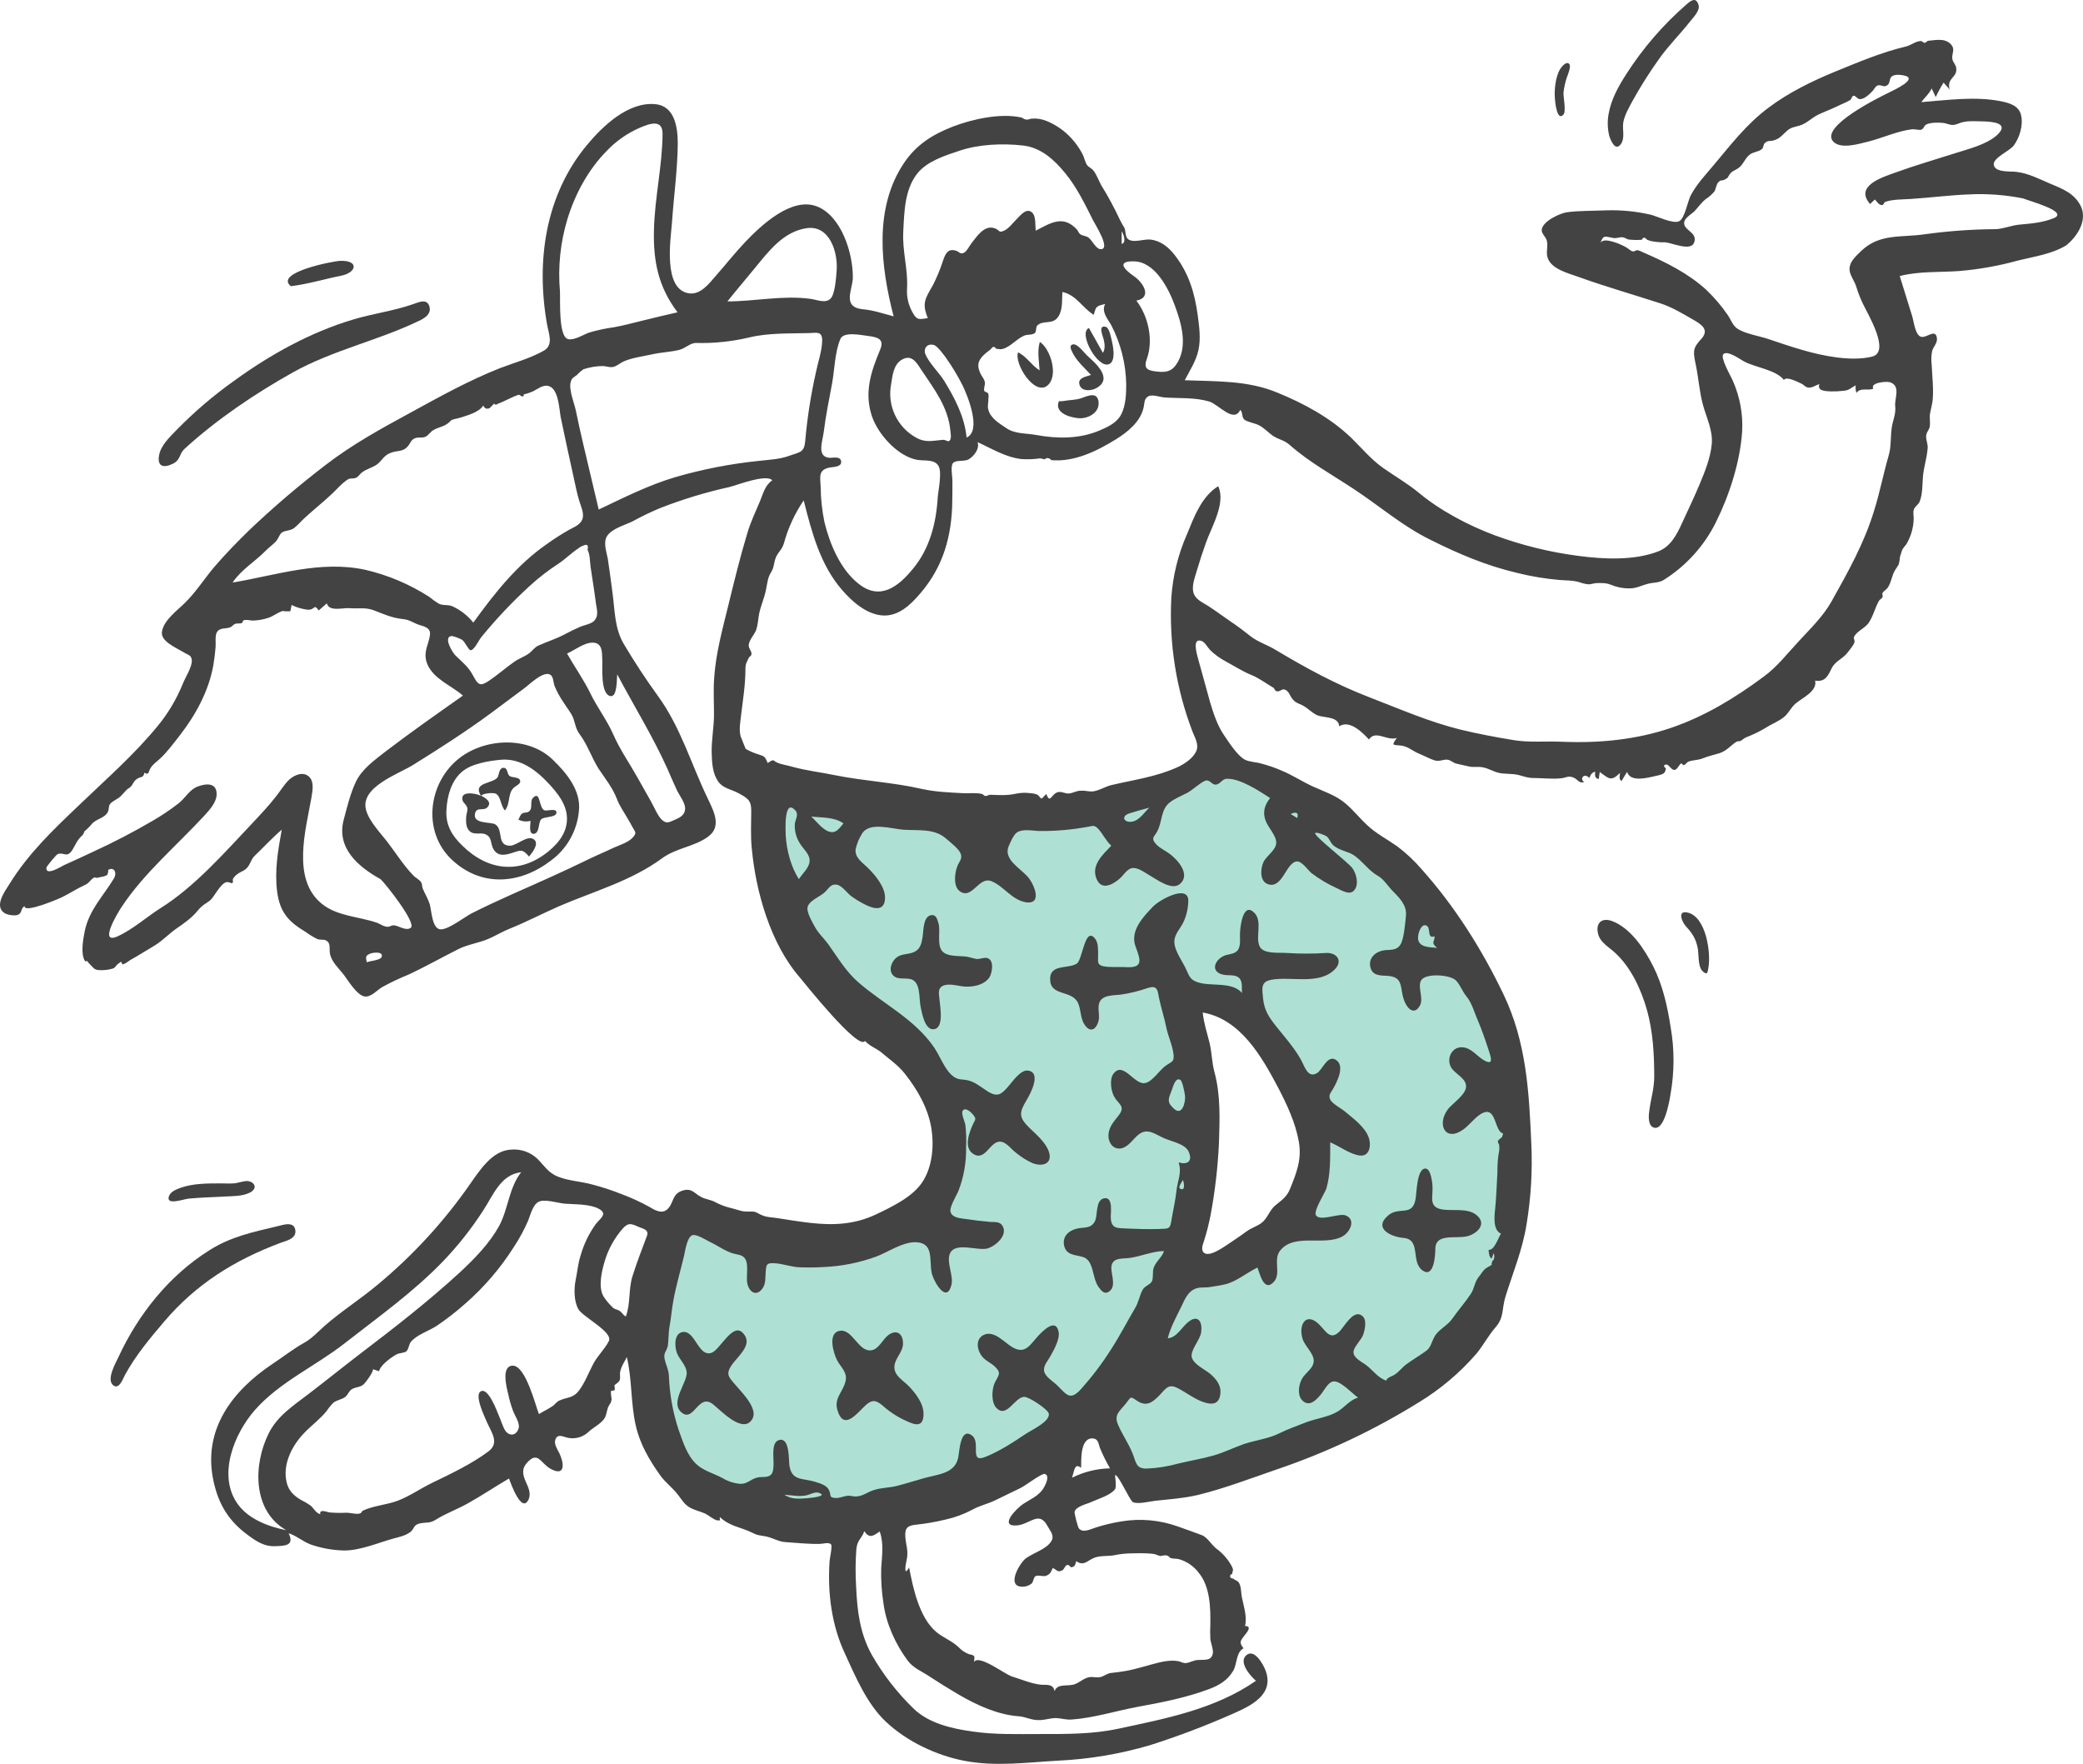 <svg width="535" height="453" viewBox="0 0 535 453" fill="none" xmlns="http://www.w3.org/2000/svg">
<g clip-path="url(#clip0_3_462)">
<path fill-rule="evenodd" clip-rule="evenodd" d="M338.651 300.212C337.61 315.578 316.786 323.521 304.162 326.841C306.7 311.801 309.953 296.175 307.936 280.874C307.285 275.861 306.374 270.847 305.463 265.834C305.138 264.011 304.747 262.123 304.357 260.3C304.292 259.844 303.511 257.89 303.771 257.435C304.162 256.653 307.741 256.784 308.652 256.784C310.974 256.86 313.256 257.414 315.355 258.411C319.845 260.365 323.554 263.685 326.678 267.396C333.901 276.186 339.432 288.622 338.651 300.212ZM314.509 195.906C302.405 203.068 287.893 206.91 274.097 208.798C253.078 211.663 231.669 208.342 211.105 203.785C206.094 202.678 201.019 201.441 196.073 200.073C195.829 214.482 199.958 228.626 207.917 240.636C214.554 250.663 223.144 259.062 230.693 268.373C237.721 277.033 243.382 286.799 243.642 298.193C243.773 302.946 243.382 307.309 239.348 310.434C235.313 313.559 229.912 314.666 225.031 315.382C212.732 317.14 199.912 316.229 187.678 314.275C185.336 313.885 182.928 313.494 180.585 312.908C177.917 312.322 177.006 311.606 174.794 313.559C169.978 317.856 167.831 324.302 166.724 330.488C164.767 342.621 165.298 355.027 168.286 366.949C171.084 377.952 184.425 384.008 194.316 386.677C224.055 394.686 256.918 383.617 279.759 363.954C280.279 363.498 280.735 363.107 281.256 362.652C282.866 366.038 284.647 369.342 286.592 372.548C287.893 374.827 289.396 376.984 291.082 378.994C291.662 379.835 292.389 380.563 293.229 381.143C294.791 381.989 296.353 381.403 298.175 381.078C311.19 378.799 324.205 375.869 336.569 371.116C355.375 364.019 372.295 352.234 381.21 333.678C385.7 324.302 388.043 314.015 389.214 303.728C390.516 291.878 390.776 279.832 387.457 268.308C381.34 247.213 365.852 230.089 348.803 216.872C338.326 208.733 326.743 201.31 314.509 195.906Z" fill="#AEE1D3"/>
<path fill-rule="evenodd" clip-rule="evenodd" d="M527.433 56.051C524.699 57.158 521.706 57.418 518.778 57.679C516.5 57.874 514.678 58.785 512.53 58.851C506.478 58.893 500.436 59.328 494.44 60.153C488.388 61.064 482.857 59.892 478.106 64.385C476.414 66.013 474.267 67.836 475.308 70.44C475.763 71.612 476.414 72.459 476.805 73.761C477.25 75.186 477.794 76.578 478.431 77.928C479.668 80.597 485.72 90.429 480.774 91.601C475.438 92.903 468.15 91.405 463.009 89.908C460.015 89.061 457.022 88.02 454.094 87.043C451.751 86.262 448.627 85.806 446.48 84.569C445.048 83.722 444.723 82.355 443.812 80.988C442.183 78.605 440.307 76.401 438.215 74.412C433.595 70.18 427.803 67.315 422.077 64.841C421.624 64.59 421.144 64.394 420.645 64.255C420.19 64.189 419.734 64.645 419.474 64.58C418.693 64.45 418.433 63.929 417.587 63.473C416.48 62.822 411.925 60.739 411.079 62.367C411.795 60.153 412.381 60.804 414.398 61.129C415.309 61.26 415.895 60.869 416.676 60.934C417.392 60.999 417.717 61.39 418.303 61.52C419.426 61.641 420.559 61.663 421.686 61.585C422.012 60.869 422.467 60.869 423.053 61.585C423.378 61.715 423.704 61.781 424.029 61.911C425.228 62.151 426.45 62.26 427.673 62.236C429.495 62.367 434.181 64.58 435.092 62.367C436.068 59.957 433.14 59.371 432.619 57.744C432.163 56.116 434.376 55.139 435.287 54.163C436.328 53.056 436.914 52.079 438.15 51.102C438.953 50.58 439.677 49.944 440.298 49.214C440.753 48.498 440.753 47.391 441.404 46.74C442.12 46.024 442.25 46.545 442.901 46.154C444.202 45.503 443.617 45.503 444.397 44.592C445.048 43.81 445.569 43.81 446.415 43.224C447.716 42.378 448.172 40.62 449.408 39.708C450.319 38.992 451.751 38.992 452.532 38.276C452.987 37.885 452.857 37.169 453.248 36.778C454.028 35.997 454.549 36.323 455.525 36.062C457.152 35.606 457.673 34.76 458.909 33.653C460.015 32.676 460.731 32.676 462.098 32.286C463.985 31.765 465.221 30.333 466.913 29.486C468.54 28.705 470.167 28.119 471.794 27.338C472.965 26.752 474.071 26.361 475.178 25.71C475.568 25.515 475.568 24.733 476.024 24.603C476.544 24.473 477 25.384 477.585 25.449C478.757 25.58 480.123 24.212 480.904 23.431C481.23 23.105 481.685 22.194 482.141 21.999C483.052 21.608 483.572 22.389 484.418 22.064C485.59 21.608 485.134 20.371 485.785 19.72C486.371 19.134 487.672 19.134 488.778 19.329C493.203 20.11 486.305 23.171 485.069 23.822C482.922 24.863 467.174 32.546 470.883 36.388C472.835 38.406 477.585 36.909 479.733 36.388C483.442 35.476 487.282 33.653 491.121 33.197C491.577 33.132 493.008 33.458 493.399 33.328C494.245 33.002 494.049 32.351 494.765 31.96C495.806 31.439 497.954 31.439 499.06 31.57C499.906 31.635 500.817 32.156 501.663 32.091C502.574 32.026 503.485 31.439 504.461 31.309C506.088 30.984 507.715 31.179 509.342 31.179C511.685 31.244 516.305 31.57 512.921 34.695C510.188 37.169 505.502 38.276 502.054 39.383C496.978 41.011 491.967 42.443 486.956 44.266C483.507 45.503 476.219 47.717 480.319 52.405C480.709 52.014 481.099 51.623 481.555 51.233C482.011 51.688 482.531 52.665 483.312 52.665C483.963 52.665 483.702 52.014 484.288 51.819C486.175 51.168 488.778 51.233 490.731 51.102C495.676 50.777 500.687 50.126 505.633 49.931C510.343 49.691 515.065 50.041 519.689 50.972C520.665 51.493 531.727 54.358 527.433 56.051V56.051ZM486.761 104.232C487.021 106.315 486.11 108.008 485.85 110.027C485.525 112.436 485.785 114.649 485.069 117.058C483.702 121.746 482.791 126.63 481.295 131.317C478.757 139.586 474.657 146.879 470.427 154.431C468.28 158.273 465.026 161.398 462.033 164.654C458.974 167.909 456.566 171.164 452.922 173.834C445.634 179.238 437.825 183.991 429.235 186.921C420.255 189.981 410.754 190.893 401.318 190.502C397.088 190.307 392.663 190.762 388.563 190.046C384.138 189.33 379.388 188.418 375.093 187.377C367.154 185.423 359.54 182.103 351.796 179.108C343.141 175.787 335.398 171.555 327.458 166.802C325.376 165.565 323.164 164.914 321.211 163.416C319.584 162.114 317.958 160.877 316.201 159.705C314.183 158.338 312.296 156.905 310.279 155.603C309.042 154.822 307.35 154.106 306.7 152.673C305.854 150.785 306.895 148.376 307.416 146.488C308.131 144.079 308.912 141.67 309.758 139.326C311.19 135.289 314.899 129.169 312.882 124.872C308.587 127.541 306.7 132.75 304.878 137.177C302.593 142.349 301.228 147.879 300.843 153.52C300.236 165.257 302.098 176.991 306.309 187.963C306.96 189.59 308.001 191.283 307.22 192.976C306.374 194.799 304.097 196.297 302.34 197.078C296.808 199.552 291.212 200.268 285.42 201.636C283.859 202.026 282.102 203.133 280.605 203.263C279.629 203.329 278.783 203.003 277.611 203.068C276.44 203.068 275.529 203.719 274.553 203.784C273.642 203.849 272.861 203.329 272.015 203.394C270.063 203.524 269.737 206.779 268.761 203.915C268.566 204.045 267.655 205.087 267.525 205.087C267.265 205.087 266.744 204.305 266.484 204.11C265.924 203.881 265.33 203.749 264.727 203.719C263.449 203.535 262.149 203.579 260.887 203.849C258.61 204.37 256.332 204.175 254.38 204.11C253.924 204.11 253.599 204.435 253.078 204.435C252.818 204.435 252.493 203.98 252.232 203.915C250.671 203.524 249.109 203.784 247.547 203.719C243.838 203.524 240.324 203.394 236.745 202.612C229.391 200.92 221.908 200.594 214.489 199.096C210.715 198.315 207.071 197.924 203.361 196.883C202.06 196.492 200.693 196.362 199.587 195.841C198.481 195.385 198.936 194.734 197.179 195.971C196.398 194.083 196.333 194.278 194.446 193.627C193.426 193.3 192.444 192.863 191.518 192.325C191.453 192.26 190.346 189.395 190.216 189.07C189.761 187.377 190.151 185.423 190.346 183.665C190.802 179.759 191.453 175.917 191.453 172.011C191.453 170.253 191.778 170.253 192.299 168.951C192.494 168.56 192.949 168.56 193.014 167.974C193.08 167.128 192.234 166.607 192.299 165.63C192.429 164.328 193.73 163.026 194.186 161.854C194.706 160.421 194.706 158.859 195.032 157.361C195.487 155.343 196.333 153.52 196.724 151.501C197.114 149.809 197.114 148.441 198.025 147.009C198.936 145.576 198.676 144.404 199.392 142.907C200.043 141.605 200.888 141.084 201.344 139.521C202.416 135.598 204.131 131.879 206.42 128.518C208.502 136.722 210.715 145.251 216.441 151.697C218.784 154.366 221.842 157.101 225.422 157.882C229.456 158.794 232.71 156.45 235.313 153.585C241.56 146.879 244.163 139.326 244.553 130.211C244.619 127.932 244.619 125.653 244.619 123.374C244.619 122.332 244.098 119.793 244.749 118.947C245.53 118.035 247.677 118.621 248.783 117.97C250.15 117.189 251.712 115.17 251.061 113.543C254.77 115.235 258.284 117.449 262.384 117.905C263.992 118.007 265.605 117.941 267.199 117.71C267.134 117.71 268.306 117.97 268.371 117.97C268.468 117.827 268.613 117.722 268.779 117.675C268.946 117.627 269.124 117.639 269.282 117.71C269.423 117.712 269.561 117.756 269.677 117.837C269.793 117.919 269.882 118.033 269.933 118.165C275.789 118.751 281.711 115.886 286.722 112.761C289.65 110.938 292.839 108.334 293.685 104.818C294.01 103.581 293.75 102.409 294.986 101.758C296.027 101.237 298.045 102.018 299.151 102.083C303.056 102.344 306.83 102.018 310.604 103.125C312.947 103.841 316.916 108.79 318.543 105.274C319.259 105.925 318.869 107.097 319.584 107.748C320.235 108.334 322.383 108.724 323.294 109.18C324.66 109.896 325.506 110.873 326.743 111.785C328.239 112.891 329.801 112.957 331.233 114.259C336.244 118.686 342.1 121.877 347.697 125.588C354.334 129.95 360.191 135.094 367.349 138.61C374.638 142.256 381.666 145.251 389.67 147.139C393.281 148.041 396.958 148.651 400.667 148.962C402.424 149.092 404.051 149.027 405.743 149.548C406.494 149.838 407.283 150.014 408.086 150.069C408.672 150.069 409.518 149.743 410.233 149.743C411.73 149.743 412.446 149.678 413.812 150.199C415.233 150.8 416.76 151.11 418.303 151.111C420.255 151.176 421.426 150.395 423.248 149.939C424.68 149.548 425.981 149.743 427.283 148.962C433.069 145.34 437.733 140.177 440.753 134.052C444.202 127.085 446.935 118.621 447.456 110.808C447.697 106.386 446.894 101.97 445.113 97.916C444.658 96.744 441.729 91.861 442.64 90.95C443.617 89.908 446.935 92.252 447.846 92.773C450.775 94.4 456.111 94.921 458.193 97.591C458.714 96.549 461.642 98.046 462.618 98.502C463.399 98.828 463.594 99.479 464.571 99.544C465.482 99.609 466.458 98.893 467.304 98.632C466.653 100.39 468.735 100.456 470.167 100.521C471.188 100.545 472.21 100.502 473.225 100.39C474.982 100.26 474.983 99.87 476.609 98.958C476.545 99.616 476.611 100.279 476.805 100.911C477.846 99.414 479.798 100.456 481.165 99.804C480.188 98.307 484.418 97.851 485.459 98.177C488.258 99.153 486.566 102.344 486.761 104.232V104.232ZM290.171 208.863C291.798 208.342 293.49 207.886 295.182 207.43C293.945 208.602 292.644 210.686 290.822 211.011C288.674 211.402 287.763 209.579 290.171 208.863ZM208.372 209.709C211.17 210.035 214.229 209.774 216.637 211.467C215.465 212.835 214.684 214.267 212.667 213.486C211.04 212.769 209.674 210.946 208.372 209.709V209.709ZM301.559 284.781C299.737 283.153 299.997 282.372 300.843 280.288C301.233 279.376 301.819 276.512 303.186 277.358C303.706 277.684 304.292 280.744 304.357 281.395C304.552 282.827 303.706 286.734 301.559 284.781ZM311.906 275.275C311.255 272.866 311.255 270.326 310.669 267.852C310.018 265.248 309.173 262.708 308.912 260.039C318.608 261.732 324.075 271.368 328.304 279.376C330.517 283.609 332.73 288.362 333.575 293.115C334.421 297.737 332.99 301.253 331.298 305.42C330.452 307.504 329.085 308.285 327.458 309.652C326.027 310.889 325.506 312.973 324.01 314.08C322.903 314.926 321.472 315.317 320.3 316.163C319.129 317.01 318.023 317.791 316.851 318.572C315.485 319.419 311.45 322.609 309.628 321.958C308.261 321.437 308.847 319.809 309.238 318.703C309.931 316.524 310.496 314.306 310.93 312.061C312.069 305.954 312.787 299.776 313.077 293.57C313.272 287.45 313.533 281.2 311.906 275.275V275.275ZM303.836 303.011C303.967 303.337 304.617 305.876 303.251 305.355C302.275 304.965 303.706 303.467 303.836 303.011ZM309.498 200.529C310.669 200.073 311.125 201.44 312.101 201.506C313.402 201.571 313.728 200.073 315.094 200.008C318.543 199.878 323.489 203.198 326.222 204.956C324.855 206.649 324.27 208.472 324.986 210.556C325.571 212.444 327.849 214.527 327.784 216.481C327.719 218.434 325.246 219.736 324.465 221.494C323.749 223.122 323.489 226.377 325.701 227.094C329.476 228.331 330.322 221.299 333.185 221.234C334.421 221.234 335.983 223.513 336.829 224.229C338.827 225.745 340.988 227.033 343.272 228.07C344.833 228.786 346.981 230.219 348.087 228.266C348.998 226.703 348.282 224.294 347.371 222.992C346.33 221.494 337.22 214.527 337.805 213.941C338.131 213.616 340.408 214.527 340.734 214.788C341.449 215.374 341.71 216.416 342.426 217.067C343.532 218.043 344.964 218.434 346.33 218.955C349.193 219.931 351.015 223.317 353.814 224.88C355.441 225.791 356.417 227.549 357.783 228.917C359.54 230.675 361.362 232.563 361.102 235.167C360.907 236.99 360.646 241.222 359.605 242.72C358.499 244.348 356.612 243.762 354.985 244.152C353.098 244.608 351.536 246.106 351.927 248.189C352.317 250.403 354.074 250.533 355.896 250.598C361.102 250.728 359.15 254.049 360.972 257.695C361.948 259.648 363.575 260.43 364.746 258.151C365.657 256.328 364.03 253.398 365.007 251.77C366.178 249.817 372.62 250.338 373.987 251.835C375.028 252.942 375.549 254.505 376.525 255.742C378.086 257.565 378.672 260.104 379.648 262.253C380.624 264.597 381.47 267.006 382.251 269.415C382.772 271.108 383.943 273.842 381.21 272.345C379.323 271.303 377.891 269.024 375.483 268.959C373.076 268.894 371.709 271.368 372.425 273.517C373.076 275.6 376.199 276.512 376.525 278.66C376.915 281.004 372.946 283.348 371.774 285.041C368.976 288.948 371.319 293.375 375.874 290.054C377.501 288.882 379.193 286.473 381.015 285.757C383.878 284.585 383.878 288.948 385.245 290.575C385.961 291.422 386.286 290.575 385.83 291.877C385.7 292.333 384.854 292.529 384.724 293.115C384.659 293.57 385.049 293.766 385.049 294.091C385.142 294.942 385.076 295.803 384.854 296.63C384.668 298.121 384.581 299.621 384.594 301.123C384.399 304.313 384.334 307.374 384.008 310.564C383.813 312.322 383.423 315.968 385.505 316.814C384.789 317.986 383.748 321.242 382.316 320.981C382.446 321.763 382.381 322.739 383.097 323.26C383.292 322.805 383.423 322.349 383.618 321.828C384.008 322.87 383.683 323 383.618 323.781C383.618 322.87 382.772 325.018 383.227 324.758C382.837 325.083 382.316 325.279 381.731 325.669C380.885 326.255 380.494 327.102 379.844 327.883C378.672 329.315 378.737 330.813 377.761 332.311C376.329 334.459 374.442 336.608 372.946 338.756C371.709 340.514 369.366 341.491 368.39 343.379C367.74 344.551 367.479 345.984 366.438 346.83C364.876 348.002 362.859 349.174 361.167 350.411C360.126 351.192 359.345 352.299 358.239 353.015C357.718 353.406 356.091 353.797 356.091 354.578C354.074 353.992 352.642 351.974 351.081 350.737C350.039 349.89 347.501 348.783 347.632 347.156C347.762 345.788 349.714 344.095 350.169 342.663C350.56 341.426 351.081 339.147 350.039 338.105C347.827 335.892 345.354 340.579 344.118 341.882C341.645 344.421 340.604 341.882 338.651 339.993C335.463 336.998 333.445 340.124 334.552 343.835C335.137 345.723 337.285 347.416 337.415 349.304C337.545 351.388 335.267 352.494 334.356 354.187C333.51 355.75 333.12 358.55 334.682 359.852C336.439 361.284 338.001 359.591 339.172 358.224C340.083 357.182 341.059 354.904 342.556 354.773C344.378 354.643 347.371 357.964 348.803 358.94C346.721 359.526 345.419 361.349 343.662 362.456C341.384 363.889 338.131 364.279 335.528 365.256C333.12 366.233 330.907 366.949 328.565 368.121C325.832 369.488 322.448 369.879 319.519 370.855C316.916 371.767 314.444 373.004 311.776 373.785C308.782 374.632 305.659 375.153 302.665 375.869C299.97 376.624 297.197 377.061 294.401 377.171C291.733 377.171 291.798 375.543 290.887 373.264C289.845 370.66 288.153 368.316 287.112 365.777C286.071 363.303 287.633 362.391 289.13 360.503C290.561 358.745 290.171 358.485 291.993 359.722C294.401 361.349 295.962 360.243 297.784 358.354C299.411 356.661 300.062 355.294 302.405 356.466C304.747 357.638 307.025 359.526 309.563 360.242C311.58 360.828 313.077 360.438 313.402 358.224C313.793 355.88 312.426 354.187 310.734 352.755C309.433 351.713 306.635 350.411 306.114 348.653C305.593 346.83 308.261 344.16 308.522 342.077C308.847 339.473 307.741 337.584 305.333 339.407C303.576 340.71 302.34 343.509 299.932 343.705C300.648 340.84 302.079 338.301 303.381 335.631C304.422 333.417 305.398 330.943 308.261 330.683C309.173 330.618 309.823 330.683 310.669 330.553C311.841 330.357 313.402 330.162 314.704 329.836C317.632 329.12 320.235 326.841 322.968 325.539C323.619 327.232 324.66 331.985 327.198 329.185C329.085 327.102 327.003 323.586 328.695 321.307C332.274 316.554 340.018 320.07 344.703 317.596C346.721 316.554 348.412 313.168 345.549 312.127C343.857 311.541 339.042 313.754 338.001 312.127C337.285 310.955 340.278 306.462 340.669 305.225C341.775 301.383 341.645 297.347 341.645 293.375C343.922 294.287 346.786 296.5 349.258 296.761C351.796 297.086 352.252 294.091 351.536 292.138C350.625 289.468 347.567 287.255 345.484 285.497C344.573 284.715 342.165 283.478 341.645 282.372C341.124 281.2 341.84 280.614 342.426 279.572C343.337 277.944 345.549 273.777 343.141 272.214C340.929 270.782 339.692 274.754 338.261 275.6C335.853 277.033 335.072 273.777 334.096 272.084C332.404 269.089 329.996 266.355 327.849 263.685C325.897 261.211 324.725 259.518 324.4 256.393C324.205 253.984 323.684 252.161 326.482 251.64C331.493 250.663 338.781 253.072 342.816 248.97C344.964 246.822 343.402 244.673 340.734 244.738C337.267 244.966 333.789 244.966 330.322 244.738C328.435 244.608 324.53 245.064 323.554 243.11C322.318 240.636 324.4 236.6 322.122 234.386C319.259 231.586 318.543 237.902 318.478 239.66C318.413 240.962 318.738 242.85 317.958 243.957C317.242 244.999 315.875 244.999 314.769 245.324C312.036 246.236 310.604 249.621 314.248 250.338C315.485 250.598 317.177 250.207 318.218 251.119C319.259 252.096 318.869 253.788 318.999 255.026C316.461 252.03 311.125 253.398 307.676 252.291C305.854 251.705 305.528 250.924 304.747 249.166C303.836 247.017 301.689 244.348 301.624 241.939C301.559 239.92 303.251 238.423 304.032 236.665C304.805 234.922 305.204 233.037 305.203 231.13C304.943 227.094 297.719 231.195 296.223 232.758C293.49 235.558 290.171 239.139 291.667 243.11C292.969 246.626 293.685 248.645 289.13 248.384C287.438 248.254 283.989 248.58 282.687 247.929C281.711 247.408 282.102 246.496 282.036 245.129C282.036 243.957 282.102 242.199 281.321 241.157C278.653 237.576 278.067 246.496 276.57 247.473C274.227 248.97 269.347 247.408 269.737 251.9C270.063 255.872 275.399 254.244 276.896 257.63C277.611 259.258 277.481 261.146 278.327 262.774C279.629 265.052 281.19 264.922 282.036 262.578C282.622 260.95 281.841 259.258 282.297 257.695C282.947 255.416 286.071 255.677 288.023 255.416C290.28 255.074 292.502 254.529 294.661 253.788C297.394 252.877 297.264 254.374 297.719 256.458C298.24 258.932 299.021 261.276 299.541 263.815C299.997 266.159 301.233 268.633 301.429 270.977C301.559 272.735 300.973 272.605 299.476 273.647C297.85 274.754 296.093 277.684 294.205 278.139C291.407 278.856 288.544 272.41 286.006 275.73C284.9 277.163 285.355 280.158 286.136 281.59C287.177 283.543 289.064 283.999 287.503 286.213C286.331 287.841 284.835 289.143 284.705 291.422C284.574 293.505 286.006 295.459 288.219 294.873C289.976 294.352 291.017 292.529 292.383 291.422C294.726 289.534 296.613 291.292 299.021 292.333C300.908 293.18 304.357 293.766 305.268 295.719C306.439 298.258 304.943 299.235 302.73 298.519C303.576 301.383 302.47 303.011 302.144 305.941C301.884 308.35 301.364 310.499 300.973 312.778C300.518 315.838 300.453 315.512 297.329 315.642C294.661 315.708 292.058 315.642 289.39 315.512C287.047 315.382 285.42 315.642 285.29 312.778C285.225 311.541 286.006 307.243 283.533 307.764C281.321 308.22 281.971 312.127 281.256 313.559C280.214 315.708 278.392 315.056 276.44 315.577C274.423 316.098 272.796 317.596 273.316 319.94C273.902 322.414 276.115 322.219 278.067 322.805C281.06 323.651 280.41 328.144 282.167 330.553C282.882 331.529 283.663 332.506 284.835 331.725C287.047 330.227 284.965 326.646 285.55 324.823C286.136 322.935 288.219 323.325 290.171 323.065C293.034 322.674 296.093 321.307 298.956 321.307C298.435 323 296.873 323.911 296.288 325.669C295.962 326.581 296.288 328.339 295.832 329.12C295.377 329.967 294.01 330.227 293.424 331.334C292.644 332.831 292.448 334.459 291.537 335.957C289.455 339.473 287.633 343.054 285.355 346.569C283.075 350.158 280.507 353.555 277.676 356.727C274.878 359.787 274.032 358.289 271.559 355.815C270.583 354.838 268.501 353.666 268.176 352.169C267.915 350.671 269.152 349.499 269.802 348.262C270.713 346.635 272.275 343.9 271.885 342.012C271.169 338.431 267.915 341.751 266.679 343.054C264.531 345.398 263.36 347.872 260.106 346.049C258.024 344.877 255.421 341.621 252.753 342.793C250.28 343.9 250.996 347.09 252.493 348.653C253.339 349.565 254.575 350.085 255.486 350.932C257.438 352.755 256.332 353.276 255.421 355.294C254.705 356.987 254.575 360.243 255.942 361.61C258.545 364.344 260.627 358.81 263.035 358.745C264.206 358.68 269.022 361.87 269.347 362.977C269.933 364.995 264.792 367.339 263.36 368.316C260.171 370.465 256.657 372.744 253.078 374.176C248.848 375.869 251.972 370.53 249.694 368.707C246.636 366.363 246.441 372.744 246.115 374.306C245.269 378.538 240.844 378.603 237.265 379.645C234.988 380.296 232.71 381.012 230.432 381.598C228.48 382.119 226.268 382.054 224.38 382.705C222.688 383.226 221.582 384.333 219.695 384.333C219.109 384.333 218.589 384.138 218.003 384.138C216.832 384.138 215.725 384.789 214.619 384.724C212.732 384.593 213.578 384.007 212.927 382.705C212.342 381.468 210.78 381.012 209.543 380.622C206.094 379.515 203.231 380.492 202.711 376.064C202.58 374.697 202.776 369.163 200.173 369.814C197.179 370.595 199.782 377.171 197.96 378.799C197.049 379.58 195.683 379.189 194.576 379.45C192.754 379.84 191.973 381.208 190.021 381.078C188.382 380.914 186.802 380.38 185.401 379.515C183.253 378.408 180.65 377.692 178.893 376.064C176.42 373.785 175.379 370.204 174.273 367.144C172.805 362.682 171.973 358.035 171.8 353.341C171.735 351.713 171.019 350.541 170.694 348.979C170.369 347.351 171.28 347.025 171.54 345.528C171.735 344.03 171.67 342.468 171.93 340.84C172.386 338.561 172.516 336.217 172.971 333.873C173.687 330.032 174.794 326.255 175.705 322.479C175.965 321.307 176.486 317.531 177.917 317.205C178.958 316.945 181.431 318.507 182.472 319.028C184.425 319.94 186.117 321.242 188.199 321.893C189.305 322.219 190.672 322.219 191.323 323.195C192.429 324.758 191.518 327.883 191.973 329.771C192.559 332.05 194.446 333.027 195.943 330.748C196.724 329.511 196.528 328.078 196.659 326.711C196.789 324.758 196.854 324.302 199.001 324.432C201.149 324.562 203.231 325.409 205.444 325.474C207.461 325.539 209.413 325.539 211.431 325.409C216.122 325.223 220.756 324.3 225.161 322.674C228.22 321.502 231.799 318.963 235.183 319.028C239.933 319.158 238.632 323.586 239.282 326.841C239.673 328.86 243.057 335.045 244.358 330.032C245.009 327.558 242.862 323.976 244.098 321.698C245.595 319.028 251.061 321.242 253.534 320.656C255.551 320.135 258.935 317.335 257.503 314.861C256.853 313.689 255.551 313.885 254.38 313.819C252.167 313.624 249.955 313.364 247.807 313.038C246.571 312.843 244.684 312.778 244.163 311.345C243.708 310.108 245.725 306.983 246.18 305.811C247.553 302.241 248.216 298.437 248.133 294.612C248.23 292.678 248.165 290.74 247.937 288.817C247.807 288.101 246.766 285.887 247.287 285.236C247.937 284.325 249.239 285.497 249.825 286.148C250.866 287.45 250.54 287.385 249.89 288.752C248.979 290.771 247.287 294.938 250.215 296.5C253.273 298.128 254.38 292.659 257.243 293.245C258.61 293.505 259.911 295.328 261.017 296.11C262.284 297.158 263.685 298.034 265.182 298.714C267.655 299.691 270.388 298.974 269.412 295.849C268.631 293.44 266.158 291.357 264.401 289.664C261.603 286.929 261.733 285.757 263.685 282.502C264.531 281.134 267.655 275.405 264.011 274.949C262.124 274.689 260.041 277.814 259 278.986C257.243 281.004 256.267 281.916 253.664 280.288C251.126 278.66 249.955 277.358 246.896 277.228C243.382 277.033 241.82 271.759 239.933 269.024C234.857 261.667 227.114 258.021 220.541 252.356C217.352 249.621 215.205 245.975 212.797 242.59C211.626 240.962 210.129 239.66 209.218 237.902C208.632 236.795 207.005 234.125 207.461 232.823C207.982 231.195 210.78 230.219 211.951 229.047C212.927 228.07 213.448 226.898 215.01 227.224C216.376 227.549 217.613 229.437 218.719 230.219C219.85 231.034 221.047 231.753 222.298 232.367C224.511 233.474 227.179 234.06 227.309 230.74C227.439 227.875 224.836 224.815 222.949 222.927C221.582 221.559 219.5 220.322 219.76 218.108C220.069 216.7 220.619 215.357 221.387 214.137C223.274 210.946 229.001 212.9 232.124 213.095C235.899 213.355 239.998 212.704 242.992 215.374C243.968 216.22 246.245 217.978 246.701 219.15C247.287 220.583 246.376 221.169 245.855 222.536C245.204 224.294 244.749 227.745 246.636 228.982C249.759 231 251.386 225.01 254.64 226.312C257.764 227.549 259.911 231.13 263.425 231.716C268.045 232.433 265.442 226.703 263.816 225.01C261.733 222.796 257.699 220.583 259.065 217.327C259.456 216.416 260.302 214.462 261.082 213.876C262.579 212.769 265.052 213.355 266.744 213.421C271.043 213.475 275.337 213.105 279.564 212.314C280.865 212.053 281.125 211.923 282.036 212.835C283.273 214.137 283.989 215.895 285.42 217.197C283.273 219.476 280.149 222.21 281.646 225.726C282.882 228.721 285.681 227.289 287.568 225.661C288.479 224.88 289.39 223.317 290.561 222.992C292.058 222.601 293.815 223.968 295.051 224.684C296.939 225.726 300.908 228.852 303.056 227.028C305.854 224.619 302.535 220.908 300.583 219.411C299.411 218.499 297.85 217.848 296.873 216.741C295.572 215.244 296.353 215.048 297.134 213.681C298.565 211.207 298.045 208.016 300.387 206.128C301.689 205.087 303.511 204.37 305.008 203.589C306.57 202.677 308.131 201.115 309.498 200.529V200.529ZM333.185 210.1C332.599 209.774 332.079 209.384 331.493 209.058C332.73 208.472 333.641 208.537 333.185 210.1ZM364.291 240.05C364.486 238.878 365.397 236.86 366.633 237.902C367.414 238.618 366.568 241.222 368.455 240.441C368.521 242.069 367.349 241.939 369.106 243.436C366.829 243.241 363.64 243.306 364.291 240.05ZM275.334 379.515C275.919 377.952 275.919 375.543 277.676 376.976C277.742 375.087 277.351 369.163 280.735 369.423C282.102 369.553 282.102 370.725 282.492 371.832C283.241 373.646 284.111 375.408 285.095 377.106C281.703 377.178 278.37 378.001 275.334 379.515V379.515ZM276.44 400.936C278.392 402.368 279.368 400.676 281.19 400.024C282.882 399.438 284.639 399.764 286.462 399.373C288.804 398.852 291.472 398.918 293.75 398.918C294.336 398.918 295.442 398.983 296.027 399.048C297.069 399.178 296.939 399.373 298.045 399.634C298.451 399.537 298.865 399.472 299.281 399.438C299.526 399.43 299.769 399.486 299.986 399.6C300.203 399.714 300.386 399.883 300.518 400.09C301.494 400.415 301.819 400.22 302.73 400.415C304.819 400.987 306.654 402.249 307.936 403.996C310.799 407.512 310.93 412.851 310.864 417.213C310.799 418.45 310.799 419.688 310.864 420.925C310.995 422.097 311.776 423.789 311.45 424.896C310.93 426.589 309.433 426.198 307.611 426.329C306.57 426.394 305.463 427.045 304.682 427.11C303.836 427.175 303.511 426.85 302.73 426.654C300.583 426.198 298.045 426.85 295.897 427.436C293.75 428.022 291.798 428.607 289.585 429.063C288.153 429.324 286.852 429.519 285.42 429.649C284.249 429.779 283.728 430.431 282.687 430.691C281.711 430.951 280.735 430.561 279.694 430.756C278.327 431.017 277.351 432.058 276.115 432.514C274.358 433.23 271.625 432.188 270.844 434.337C270.518 432.254 268.566 432.84 267.069 432.644C264.662 432.319 262.254 431.277 259.911 430.561C258.024 429.975 251.386 424.766 250.15 426.85C250.15 426.654 250.41 425.417 250.15 425.287C249.434 424.766 249.434 425.092 248.718 424.766C247.777 424.396 246.932 423.817 246.245 423.073C244.553 421.445 242.276 420.599 240.519 419.167C236.094 415.455 234.532 407.903 233.491 402.564C232.059 405.103 232.58 401.847 232.84 400.741C233.426 398.201 232.645 396.964 232.515 394.49C232.385 392.211 233.361 391.756 235.443 391.56C237.942 391.29 240.42 390.855 242.862 390.258C245.217 389.737 247.493 388.905 249.629 387.784C251.582 386.677 253.599 386.286 255.616 385.31C257.829 384.268 259.976 383.161 262.189 382.119C263.165 381.664 267.59 378.343 268.306 378.538C269.867 378.929 268.371 381.664 267.915 382.38C266.679 384.203 264.662 385.049 262.839 386.221C261.213 387.263 256.267 392.211 261.278 391.756C264.596 391.43 266.874 387.914 269.022 391.886C269.802 393.318 270.909 394.425 269.998 395.857C268.761 397.876 265.312 398.852 263.49 400.22C261.928 401.392 258.74 406.861 261.928 407.447C262.464 407.547 263.016 407.53 263.544 407.395C264.072 407.26 264.565 407.011 264.987 406.666C265.442 406.21 265.442 405.168 265.898 404.843C266.549 404.387 267.85 404.973 268.631 404.712C269.737 404.322 269.933 403.736 270.388 402.694C271.559 403.215 271.559 403.931 272.861 403.28C273.316 403.085 273.447 402.238 273.967 401.978C274.618 401.652 274.878 402.629 275.204 402.499C276.115 402.368 276.115 401.913 276.44 400.936V400.936ZM207.201 384.789C205.248 384.919 203.166 385.114 201.474 383.877C203.491 384.007 205.248 384.463 207.266 384.007C208.047 383.812 209.348 383.096 210.194 383.356C213.057 384.268 207.982 384.724 207.201 384.789V384.789ZM201.8 214.462C201.8 213.811 201.214 204.631 204.337 208.212C205.183 209.188 204.272 210.491 204.142 211.597C204.028 213.445 204.532 215.277 205.574 216.806C206.485 218.239 208.177 219.541 207.917 221.364C207.721 222.992 206.029 224.424 205.183 225.791C203.166 222.666 201.995 218.304 201.8 214.462ZM194.967 118.361C187.698 119.101 180.511 120.496 173.492 122.528C166.659 124.546 160.217 127.802 153.774 130.862C152.473 125.197 151.041 119.468 149.74 113.803C149.089 111.068 148.503 108.334 147.918 105.534C147.527 103.581 145.966 99.935 146.616 97.981C146.942 96.94 147.397 96.94 148.113 96.354C148.627 95.801 149.194 95.299 149.805 94.856C151.46 94.291 153.197 94.005 154.946 94.01C155.987 94.075 156.573 94.466 157.614 94.205C158.525 93.945 159.306 93.228 160.152 92.838C162.364 91.861 165.097 91.535 167.44 91.015C169.718 90.494 171.995 90.429 174.273 89.908C176.225 89.452 177.201 88.02 178.893 88.085C183.469 88.192 188.04 87.711 192.494 86.652C197.374 85.48 202.711 85.676 207.721 85.546C209.739 85.48 211.105 85.025 211.17 87.303C211.17 90.038 210.064 93.098 209.543 95.703C208.242 101.495 207.329 107.368 206.81 113.282C206.55 116.277 205.379 116.082 202.906 116.993C200.303 117.97 197.83 118.035 194.967 118.361V118.361ZM156.833 178.782C158.59 179.043 158.395 174.16 158.525 173.183C162.755 181.191 167.57 188.939 171.345 197.273C172.191 199.227 173.037 201.18 173.948 203.133C174.598 204.435 176.03 206.193 175.965 207.756C175.9 209.319 174.663 209.97 173.297 210.556C171.8 211.207 171.28 211.532 170.238 210.751C169.002 209.84 167.961 207.105 167.18 205.803C166.009 203.784 164.902 201.701 163.731 199.682C161.649 195.971 159.176 192.455 157.484 188.549C155.857 184.903 153.449 181.777 151.692 178.196C150 174.68 147.592 171.295 145.64 167.844C147.592 166.997 150.065 164.979 152.343 165.044C154.686 165.174 154.62 167.388 154.686 169.276C154.816 171.164 154.1 178.327 156.833 178.782V178.782ZM162.56 215.048C161.518 216.285 159.111 217.067 157.614 217.718C155.597 218.694 153.514 219.541 151.497 220.517C144.859 223.773 138.222 226.703 131.454 229.698C127.94 231.261 124.491 232.888 121.107 234.581C119.35 235.493 115.381 238.618 113.298 238.683C110.955 238.748 110.89 233.995 110.37 232.237C109.914 230.74 109.133 229.568 108.548 228.135C108.352 227.549 108.483 227.094 108.157 226.573C107.767 225.922 106.661 225.401 106.14 224.815C103.797 222.406 101.845 219.345 99.828 216.676C98.006 214.202 94.882 211.142 94.036 208.082C92.344 202.157 102.301 198.836 106.14 196.427C112.843 192.26 119.545 187.963 125.923 183.275C128.851 181.126 131.649 178.978 134.577 176.829C135.944 175.852 139.718 172.011 141.475 173.378C142.126 173.899 142.126 175.266 142.386 176.048C143.02 177.609 143.828 179.095 144.794 180.475C145.575 181.777 146.746 183.08 147.267 184.512C147.853 186.205 147.853 187.181 148.959 188.679C150.976 191.414 151.952 194.604 153.774 197.469C155.597 200.203 157.289 202.222 158.46 205.217C159.111 206.975 160.217 208.472 161.128 210.1C161.583 210.881 162.039 211.597 162.429 212.379C163.275 213.876 163.536 213.876 162.56 215.048V215.048ZM105.489 238.292C104.188 239.204 102.301 237.641 101.064 237.641C100.544 237.641 100.023 238.032 99.632 238.032C98.526 238.032 97.68 237.251 96.639 236.925C92.019 235.362 86.552 235.297 82.648 232.107C74.839 225.791 78.548 213.095 79.98 204.891C80.24 203.198 80.761 200.92 79.459 199.552C77.963 198.055 75.75 198.966 74.383 200.138C73.017 201.375 72.041 203.133 70.87 204.566C69.047 206.91 67.03 209.058 65.013 211.207C57.789 218.825 50.176 227.614 41.261 233.214C37.551 235.558 34.167 238.683 30.133 240.506C25.252 242.655 30.263 234.386 31.174 233.018C36.966 224.229 45.295 217.262 52.388 209.579C53.69 208.147 55.577 206.193 55.642 204.045C55.707 200.92 52.909 201.18 50.696 202.026C48.614 202.873 47.638 204.891 45.946 206.258C43.799 207.933 41.537 209.456 39.178 210.816C34.175 213.742 29.027 216.415 23.756 218.825C21.283 219.997 18.875 221.103 16.402 222.21C15.751 222.536 11.717 225.075 11.912 222.861C11.912 222.536 14.515 219.411 14.84 219.346C16.402 218.76 17.183 220.517 18.615 218.239C19.591 216.611 19.786 215.764 21.153 214.527C21.413 214.332 21.543 213.811 21.738 213.421C21.738 213.551 22.779 212.509 22.584 212.704C22.905 212.395 23.209 212.069 23.495 211.728C24.602 210.295 26.749 210.23 27.66 208.602C28.05 207.951 27.79 207.17 28.246 206.519C28.896 205.673 30.198 205.282 30.979 204.501C31.63 203.849 32.085 203.329 32.475 202.873C32.736 202.612 33.191 202.417 33.517 202.091C34.298 201.31 34.233 200.594 35.339 199.943C36.315 199.357 36.77 199.878 37.096 198.445C38.267 199.227 38.137 198.12 38.658 197.273C39.308 196.232 40.089 195.776 40.935 194.995C42.822 193.302 44.645 190.828 46.271 188.744C50.306 183.535 53.625 177.415 54.796 170.839C55.056 169.276 55.252 167.714 55.382 166.086C55.447 165.24 55.187 163.221 55.707 162.375C56.488 161.072 58.05 161.593 59.221 161.072C59.612 160.877 60.002 160.356 60.392 160.226C60.913 160.031 61.564 160.226 62.084 160.031C62.28 159.966 62.345 159.38 62.67 159.249C63.345 159.196 64.025 159.24 64.687 159.38C66.148 159.37 67.598 159.128 68.982 158.663C70.284 158.208 71.325 157.296 72.626 156.905C73.27 157.025 73.928 157.047 74.579 156.971C74.709 156.45 74.774 155.864 74.904 155.343C75.75 155.929 78.613 156.71 79.524 156.58C80.956 156.385 80.631 155.082 81.867 156.775C82.583 156.189 83.234 155.538 83.95 154.952C84.47 157.166 88.049 156.059 89.741 156.189C92.019 156.385 93.841 155.929 95.923 156.71C98.461 157.687 100.739 158.729 103.472 158.989C105.424 159.184 106.205 160.096 108.092 160.617C110.63 161.333 110.825 162.179 110.044 164.784C109.394 166.867 108.873 168.495 109.784 170.644C111.476 174.485 115.966 176.048 118.895 178.652C112.062 183.47 105.359 188.158 98.721 193.237C95.988 195.385 92.995 197.534 91.433 200.724C90.001 203.719 89.156 207.235 88.309 210.426C86.292 217.718 91.954 222.601 97.745 225.791C98.852 226.768 107.116 237.12 105.489 238.292V238.292ZM94.231 247.147C93.841 245.715 93.906 245.389 95.207 244.868C95.728 244.673 97.68 244.413 98.006 245.129C98.721 246.691 94.947 246.692 94.231 247.147ZM151.692 145.642C152.148 148.767 152.668 151.827 153.059 154.952C153.319 156.645 153.84 158.208 152.538 159.51C151.822 160.226 150.065 160.552 149.089 160.942C147.723 161.528 146.421 162.179 145.185 162.83C142.907 164.068 140.499 164.784 138.222 165.825C137.246 166.281 136.66 167.258 135.814 167.844C134.643 168.69 133.211 169.146 132.04 169.993C129.892 171.49 127.94 173.248 125.727 174.745C123.255 176.438 122.799 175.917 121.432 173.378C120.196 171.099 118.699 170.058 116.942 168.3C116.226 167.583 113.819 163.677 115.901 163.351C116.422 163.286 118.309 164.068 118.699 164.328C119.35 164.719 120.326 166.932 120.847 166.997C121.758 167.063 122.994 164.393 123.58 163.677C127.4 158.998 131.554 154.603 136.009 150.525C138.278 148.439 140.716 146.544 143.297 144.86C145.12 143.688 146.746 141.995 148.569 140.823C148.949 140.498 149.392 140.255 149.87 140.107C150.846 139.651 151.172 140.042 150.911 141.214C151.562 142.386 151.497 144.339 151.692 145.642V145.642ZM68.136 141.54C69.047 140.563 70.219 139.847 71.065 138.805C71.52 138.219 71.846 137.177 72.366 136.787C73.277 136.136 74.579 136.396 75.62 135.55C76.661 134.703 77.507 133.661 78.548 132.75C80.696 130.797 82.973 128.974 85.056 127.02C86.292 125.913 87.529 124.416 88.57 123.7C88.846 123.446 89.152 123.228 89.481 123.049C90.132 122.723 90.457 123.049 91.368 122.723C92.019 122.528 92.409 121.746 92.93 121.356C94.101 120.444 95.663 120.119 96.834 119.272C98.006 118.426 98.526 117.058 100.088 116.407C101.975 115.561 103.407 116.212 104.773 114.584C105.359 113.933 105.489 113.087 106.4 112.631C107.441 112.11 108.418 112.631 109.394 112.11C110.109 111.719 110.565 110.873 111.281 110.482C112.517 109.701 113.949 109.636 115.12 108.659C116.096 107.878 115.576 107.943 116.747 107.618C117.296 107.518 117.839 107.388 118.374 107.227C120.131 106.641 123.059 105.86 124.1 104.167C124.621 104.948 124.816 105.078 125.662 104.883C126.106 104.504 126.52 104.09 126.899 103.646C126.943 103.725 127.006 103.791 127.083 103.84C127.159 103.888 127.247 103.917 127.337 103.923C127.427 103.93 127.517 103.914 127.6 103.877C127.682 103.84 127.755 103.783 127.81 103.711C129.697 103.06 131.389 101.953 133.276 101.367C133.55 101.494 133.811 101.647 134.057 101.823C134.447 101.823 134.577 101.693 134.512 101.302C135.27 101.132 136.011 100.892 136.725 100.586C138.026 100 139.393 98.698 140.955 99.153C143.493 99.935 143.623 105.078 144.013 107.162C145.054 112.175 146.161 117.254 147.267 122.267C147.723 124.286 148.113 126.369 148.699 128.388C149.089 129.69 150 131.643 149.675 133.01C149.284 134.703 147.592 135.289 146.161 136.07C144.233 137.164 142.365 138.36 140.564 139.651C132.82 144.99 127.029 152.348 121.563 159.901C120.106 158.072 118.231 156.621 116.096 155.668C114.925 155.213 113.819 155.603 112.647 155.017C111.826 154.512 111.042 153.946 110.305 153.324C105.278 150.079 99.731 147.722 93.906 146.358C82.323 143.818 71 147.725 59.742 149.613C62.019 146.228 65.468 144.274 68.136 141.54V141.54ZM145.705 56.376C147.657 49.931 151.041 43.615 155.792 38.797C158.172 36.288 161.025 34.274 164.186 32.872C166.92 31.7 170.173 30.528 170.173 34.369C170.108 42.638 168.156 50.777 167.961 59.046C167.766 67.12 169.067 73.63 174.013 80.207C170.889 80.923 167.831 81.639 164.707 82.42C162.364 83.006 159.891 83.657 157.679 84.048C155.522 84.341 153.39 84.798 151.302 85.415C149.87 85.936 147.527 87.434 145.966 87.108C143.363 86.587 143.948 77.081 143.818 74.802C143.272 68.596 143.913 62.343 145.705 56.376V56.376ZM193.86 68.877C197.44 64.515 201.214 59.437 207.266 58.59C213.122 57.809 215.27 64.841 214.879 69.594C214.749 71.221 214.489 75.388 213.383 76.626C212.081 78.058 209.804 76.951 208.177 76.756C201.149 75.779 193.86 77.407 186.832 77.407C189.11 74.542 191.518 71.742 193.86 68.877V68.877ZM222.819 86.262C225.291 86.587 227.244 86.978 226.072 89.778C223.73 95.377 221.908 100.716 223.925 106.836C225.487 111.524 230.562 117.189 235.573 118.1C237.33 118.426 239.998 117.84 241.039 119.663C242.016 121.225 240.974 126.044 240.844 127.802C240.454 134.378 238.762 140.954 234.467 146.097C230.693 150.72 226.007 154.301 220.541 149.939C215.856 146.293 213.122 139.717 211.756 134.117C211.138 131.139 210.811 128.108 210.78 125.067C210.65 122.332 210.129 120.639 213.188 120.054C214.034 119.923 216.051 119.923 216.051 118.686C216.051 116.993 213.838 117.644 212.992 117.579C209.739 117.254 211.235 113.412 211.561 111.003C212.081 106.836 212.927 102.669 213.708 98.502C214.359 94.986 214.424 90.299 215.856 87.043C216.702 85.09 221.192 86.066 222.819 86.262V86.262ZM228.871 98.698C229.261 96.419 229.456 93.554 231.734 92.317C234.207 90.95 235.443 93.163 236.679 95.052C239.933 99.935 243.512 104.492 244.098 110.613C244.163 111.329 244.488 112.761 243.773 113.282C243.447 113.477 242.731 112.891 242.211 112.957C239.608 113.152 237.786 113.803 235.248 112.371C232.885 111.05 230.997 109.019 229.852 106.565C228.708 104.11 228.364 101.358 228.871 98.698V98.698ZM248.263 112.371C247.742 107.032 245.269 102.344 242.536 97.851C241.17 95.637 238.567 93.228 237.656 90.885C237.135 89.647 238.046 88.085 239.868 88.606C240.779 88.866 242.536 91.275 243.122 92.121C244.649 94.3 246.019 96.584 247.222 98.958C248.458 101.497 252.232 110.613 248.263 112.371ZM231.994 59.502C232.254 54.488 232.319 48.759 235.573 44.592C238.111 41.401 242.666 39.969 246.376 38.732C251.386 37.039 257.438 36.778 262.644 37.364C267.265 37.82 270.779 41.011 273.577 44.461C276.505 47.977 278.718 52.535 280.735 56.572C281.256 57.614 285.485 64.19 282.622 63.994C281.516 63.929 280.475 61.715 279.629 61.064C278.978 60.543 278.132 60.608 277.546 60.218C276.896 59.762 277.026 59.371 276.505 58.851C272.991 55.139 269.802 57.288 266.028 59.241C265.833 57.939 266.158 55.53 265.052 54.553C263.62 53.316 262.124 55.27 261.148 56.246C260.236 57.158 259.065 58.72 257.894 59.241C256.397 59.892 256.918 59.176 255.551 58.655C252.883 57.614 250.866 60.739 249.499 62.497C248.979 63.148 248.198 64.841 247.287 65.036C246.441 65.231 246.311 64.58 245.53 64.385C243.382 63.734 242.796 65.231 242.146 67.12C241.463 69.224 240.614 71.27 239.608 73.24C237.591 76.756 236.745 77.862 238.306 81.704C236.029 82.03 235.508 82.29 234.402 80.272C233.312 78.377 232.814 76.201 232.97 74.021C233.231 69.008 231.734 64.645 231.994 59.502V59.502ZM285.355 83.397C287.84 88.143 289.177 93.406 289.26 98.763C289.26 101.237 289.13 104.232 287.958 106.446C286.852 108.594 284.574 109.636 282.427 110.548C277.286 112.761 271.559 112.696 266.158 111.719C263.36 111.199 260.627 111.524 258.284 109.831C256.462 108.594 254.315 107.357 253.794 105.013C253.599 104.037 253.924 103.255 253.859 102.279C253.937 101.845 253.915 101.4 253.794 100.976C253.469 100.781 253.143 100.651 252.818 100.456C252.558 99.739 253.078 98.958 252.948 98.177C252.818 97.265 252.037 96.549 251.712 95.703C250.736 93.424 251.451 92.187 253.273 90.624C253.729 90.299 254.119 89.973 254.575 89.582C254.965 88.931 255.421 88.931 255.876 89.582C256.722 89.582 256.722 89.843 257.633 89.582C259.651 88.996 261.278 86.848 263.23 86.132C264.011 85.871 265.117 86.066 265.768 85.546C266.288 85.09 265.963 84.048 266.419 83.592C267.98 82.095 270.388 83.527 271.82 81.313C272.991 79.555 272.731 77.016 272.861 74.998C276.44 75.714 278.002 79.1 280.93 80.858C281.516 78.579 281.581 78.644 283.859 78.058C282.817 80.011 284.444 81.834 285.355 83.397V83.397ZM288.088 59.437C288.739 60.283 289.26 62.432 288.088 62.627V59.437ZM291.147 67.12C296.613 67.12 300.127 74.086 301.689 78.318C303.446 83.006 305.268 89.192 302.014 93.749C300.778 95.507 299.216 95.637 297.264 95.442C294.856 95.182 293.62 94.791 294.531 92.252C296.288 87.434 294.986 81.248 291.863 77.212C296.158 76.365 293.424 72.393 291.277 70.961C288.739 69.203 286.722 67.054 291.147 67.12ZM166.139 317.466C164.837 320.916 163.536 324.302 162.429 327.818C161.388 331.139 161.974 334.915 160.737 338.105C159.957 337.715 159.761 336.998 159.046 336.608C158.655 336.347 157.874 336.217 157.549 335.957C156.582 335.067 155.73 334.061 155.011 332.962C153.579 330.487 154.555 326.516 155.271 324.042C156.188 320.889 157.788 317.977 159.957 315.512C161.453 313.819 162.299 314.34 164.251 315.187C165.488 315.642 166.724 315.968 166.139 317.466V317.466ZM156.377 344.421C155.336 346.504 153.449 348.197 152.343 350.346C151.172 352.56 150.26 355.034 148.764 357.052C147.202 359.136 145.835 358.745 143.753 359.657C142.972 359.982 142.647 360.568 142.061 361.024C140.89 361.87 139.653 362.391 138.417 363.172C137.571 361.089 134.968 350.476 131.584 350.737C128.656 350.932 130.152 356.466 130.543 358.094C130.834 359.488 131.225 360.859 131.714 362.196C132.17 363.563 133.732 365.581 133.146 367.014C132.43 368.902 130.673 368.772 129.762 367.405C129.046 366.233 128.656 364.735 128.07 363.433C127.615 362.326 125.402 356.336 123.515 357.313C121.693 358.224 124.556 364.019 125.012 365.126C126.183 367.86 128.395 370.53 125.467 372.744C121.042 376.064 115.576 378.603 110.63 381.012C107.767 382.445 105.164 384.268 102.105 385.44C99.307 386.482 96.053 386.677 93.32 387.914C92.669 388.24 93.125 388.565 92.149 388.76C91.303 388.891 89.871 388.5 89.025 388.5C87.572 388.576 86.116 388.554 84.665 388.435C83.819 388.305 81.997 387.458 82.258 388.891C81.086 388.565 80.631 387.393 79.785 386.677C78.977 386.116 78.129 385.615 77.247 385.179C75.49 384.138 74.188 382.901 73.668 380.882C72.431 376.129 75.034 371.181 78.223 367.925C80.045 366.037 82.192 364.475 83.884 362.391C84.398 361.619 84.986 360.899 85.641 360.242C86.552 359.526 87.789 359.461 88.7 358.745C89.351 358.224 89.546 357.378 90.262 356.857C91.303 356.141 92.474 356.401 93.45 355.49C93.971 354.969 95.923 352.364 95.793 351.648C96.314 351.843 96.834 351.974 97.355 352.169C97.68 350.606 100.413 348.653 101.78 347.872C102.431 347.481 103.797 347.481 104.318 347.09C104.969 346.569 104.969 345.398 105.489 344.681C107.051 342.728 110.24 341.817 112.257 340.449C114.855 338.684 117.334 336.748 119.675 334.654C124.438 330.468 128.58 325.622 131.975 320.265C133.379 318.138 134.598 315.895 135.619 313.559C136.204 312.127 136.79 309.522 138.287 308.676C139.849 307.829 143.363 309.001 145.054 309.132C147.592 309.327 151.497 309.197 153.774 310.434C156.182 311.736 154.23 312.843 152.994 314.405C151.265 316.811 149.966 319.499 149.154 322.349C148.438 324.497 148.308 326.581 147.853 328.729C147.397 331.008 147.397 334.068 148.503 336.152C149.545 338.17 157.549 342.077 156.377 344.421V344.421ZM61.108 386.351C55.707 378.929 60.197 368.121 65.468 362.131C71.846 354.904 81.021 350.867 88.505 345.007C97.16 338.236 106.075 331.92 113.754 323.976C117.613 319.955 121.078 315.573 124.1 310.889C126.703 306.918 128.591 301.644 133.862 301.058C130.738 304.965 130.543 310.499 128.2 314.861C125.662 319.419 121.888 323.26 118.114 326.776C110.044 334.199 101.324 340.97 92.604 347.611C88.179 350.997 83.819 354.513 79.394 357.899C75.425 360.959 71.26 363.563 68.982 368.186C65.013 376.194 64.818 388.044 73.538 392.993C68.982 392.081 63.907 390.193 61.108 386.351V386.351ZM534.396 52.861C532.769 49.67 529.775 48.498 526.782 47.261C523.853 46.024 521.12 44.526 517.867 44.136C516.435 43.941 512.27 44.396 512.075 42.248C511.945 40.49 516.24 38.732 517.216 37.364C518.713 35.346 519.689 32.156 519.103 29.616C518.582 27.207 516.24 26.491 514.092 26.035C507.39 24.668 500.231 25.71 493.464 26.231C494.31 25.059 495.481 24.147 496.132 22.715L497.173 24.928C497.767 23.651 498.441 22.411 499.19 21.217L500.752 22.975C499.906 19.98 502.769 19.98 502.444 17.506C502.314 16.529 501.663 16.074 501.468 15.292C501.142 13.73 502.379 12.753 501.012 11.321C499.451 9.693 496.978 10.344 495.221 10.474C495.025 10.474 494.7 10.93 494.375 10.995C493.984 11.06 493.724 10.474 493.268 10.539C491.967 10.604 490.796 11.646 489.429 11.972C483.312 13.404 477.195 16.009 471.273 18.418C465.286 20.892 459.43 23.756 454.224 27.663C448.627 31.83 444.593 37.104 440.168 42.378C438.085 44.852 435.873 47.196 434.311 50.061C433.465 51.558 432.749 56.116 431.252 56.832C429.626 57.548 425.591 55.53 423.964 55.139C420.126 54.253 416.187 53.88 412.251 54.032C409.062 54.163 405.743 54.098 402.62 54.488C400.798 54.684 396.242 56.767 395.982 58.981C395.852 59.957 397.023 60.804 397.283 61.781C397.674 63.213 397.023 64.71 397.479 66.143C398.39 69.073 402.62 70.115 405.157 71.026C412.186 73.565 419.279 75.584 426.307 77.862C429.365 78.839 432.033 80.467 434.766 82.03C437.044 83.332 439.191 84.699 436.849 87.173C434.636 89.517 434.897 90.494 435.547 93.684C436.263 97.07 436.458 100.521 437.369 103.906C438.28 107.292 439.972 110.482 439.647 114.063C439.322 117.644 437.825 121.291 436.458 124.546C435.092 127.802 433.53 131.057 432.033 134.312C430.667 137.308 429.105 140.368 425.916 141.605C419.734 144.014 411.86 143.623 405.483 142.777C398.081 141.823 390.811 140.032 383.813 137.438C377.175 134.964 369.887 131.122 364.421 126.564C361.492 124.155 358.304 122.332 355.245 120.184C352.122 117.97 349.714 115.04 346.981 112.371C341.58 107.227 334.942 103.646 328.109 100.846C320.43 97.656 312.491 97.981 304.292 97.656C305.593 95.117 307.22 92.707 307.806 89.908C308.457 86.978 308.001 83.787 307.611 80.858C306.83 75.193 305.333 70.18 301.754 65.557C300.127 63.473 298.175 61.846 295.442 61.52C293.815 61.325 290.691 62.627 289.52 61.194C288.999 60.543 289.13 59.241 288.804 58.525C288.375 57.853 287.984 57.157 287.633 56.441C286.207 53.374 284.599 50.396 282.817 47.522C282.167 46.349 281.581 44.592 280.67 43.615C280.149 43.094 279.499 42.834 279.238 42.443C278.718 41.727 278.457 40.359 278.002 39.513C277.243 38.075 276.302 36.74 275.204 35.541C273.418 33.581 271.217 32.046 268.761 31.049C267.586 30.57 266.317 30.37 265.052 30.463C264.662 30.463 264.206 30.723 263.75 30.723C262.774 30.658 262.905 30.267 262.124 30.137C256.853 29.03 249.759 30.593 244.814 32.481C239.608 34.5 235.378 37.104 232.189 41.857C224.38 53.447 226.202 68.487 229.521 81.248C227.504 80.727 225.552 80.076 223.534 79.686C222.298 79.425 220.606 79.49 219.5 78.839C217.027 77.407 219.044 73.695 219.044 71.287C219.109 65.166 216.181 55.595 209.934 53.056C203.361 50.386 195.422 57.939 191.388 62.171C188.785 64.906 186.442 67.901 183.969 70.701C182.212 72.719 179.934 75.844 176.876 75.323C170.238 74.216 172.256 61.52 172.581 57.288C173.037 50.517 174.013 43.68 174.078 36.909C174.078 32.807 173.362 27.207 168.286 26.752C161.323 26.101 154.751 32.416 150.716 37.299C140.044 50.126 137.636 67.12 140.499 83.267C140.89 85.611 142.256 88.54 139.718 90.038C136.335 91.991 132.04 93.163 128.46 94.531C120.391 97.721 112.908 101.888 105.294 106.055C97.745 110.157 90.392 114.194 83.559 119.468C76.737 124.692 70.198 130.278 63.972 136.201C60.913 139.196 57.92 142.256 55.121 145.511C52.519 148.571 50.371 152.022 47.508 154.822C45.556 156.775 41.976 159.315 41.586 162.31C41.261 164.719 45.23 166.346 47.052 167.453C48.289 168.235 49.135 168.169 49.265 169.537C49.395 171.23 47.638 173.899 46.987 175.527C45.404 179.458 43.232 183.124 40.545 186.4C34.428 193.888 27.074 200.268 20.111 206.975C13.604 213.16 7.227 219.28 2.476 226.963C1.305 228.851 -1.624 232.693 1.175 234.516C1.89 234.972 4.103 235.362 4.819 234.842C5.73 234.256 5.274 233.344 6.316 232.693C6.055 234.711 15.361 230.74 16.077 230.349C18.029 229.372 19.786 228.2 21.803 227.289C22.975 226.768 23.105 226.052 24.016 225.466C24.471 225.14 24.536 225.596 25.187 225.401C25.773 225.205 27.139 225.14 27.595 224.619C27.595 224.619 28.05 223.252 27.66 223.513C29.222 222.406 30.198 224.099 29.222 225.661C26.424 230.284 22.845 233.735 21.738 239.269C21.348 241.287 20.632 245.064 21.868 246.887C21.933 246.952 22.324 246.757 22.389 246.822C22.605 247.122 22.844 247.405 23.105 247.668C24.211 248.71 24.146 249.166 25.968 249.166C27.027 249.179 28.081 249.025 29.092 248.71C29.677 248.449 29.938 247.733 30.328 247.538C30.784 247.277 30.718 247.147 31.109 247.017C31.174 247.017 31.369 247.668 31.499 247.668C32.345 247.473 32.736 247.017 33.452 246.561C35.599 245.389 37.681 244.022 39.699 242.85C41.716 241.613 43.278 239.92 45.295 238.488C47.443 236.99 49.2 235.818 50.892 233.735C52.063 232.302 53.429 231.781 54.145 231.065C55.056 230.219 56.618 226.963 58.115 226.573C58.766 226.377 59.351 226.963 59.677 226.768C60.067 226.508 59.612 225.987 59.872 225.661C60.151 225.194 60.529 224.794 60.978 224.489C61.824 223.838 62.865 223.643 63.581 222.731C64.362 221.755 64.492 220.648 65.468 219.736C67.811 217.522 69.893 215.178 72.366 213.095C71.39 218.434 70.479 223.708 71.195 229.112C71.911 234.321 74.123 236.73 78.483 239.334C79.427 240.026 80.428 240.636 81.477 241.157C82.127 241.418 83.038 241.287 83.494 241.418C85.056 242.069 84.535 243.306 84.73 244.803C85.056 247.017 87.138 248.775 88.44 250.533C89.546 252.03 91.563 255.351 93.45 255.872C95.142 256.328 96.704 254.374 98.136 253.528C100.305 252.334 102.544 251.268 104.838 250.338C109.198 248.319 113.428 245.91 117.723 243.762C119.675 242.785 121.693 242.394 123.775 241.743C126.313 240.962 128.395 239.529 130.803 238.553C135.163 236.795 139.263 234.646 143.558 232.758C152.473 228.917 162.169 226.247 170.108 220.387C173.687 217.783 178.308 217.457 181.822 214.918C185.531 212.249 183.253 208.212 181.691 204.891C177.397 195.971 174.794 186.661 168.872 178.587C165.813 174.355 162.95 169.992 160.282 165.5C157.874 161.528 157.939 157.036 157.354 152.543C156.963 149.548 156.573 146.553 156.117 143.558C155.792 141.67 154.816 139.261 155.987 137.568C157.289 135.745 160.347 134.898 162.299 133.987C164.664 132.685 167.097 131.511 169.588 130.471C175.382 128.21 181.344 126.403 187.418 125.067C189.24 124.611 196.919 121.616 198.351 123.374C196.528 124.546 196.008 126.76 195.227 128.648C194.056 131.448 192.754 134.117 191.908 137.047C190.086 143.102 188.589 149.223 187.093 155.343C185.596 161.463 183.904 167.583 183.448 173.834C183.188 177.024 183.383 180.215 183.383 183.47C183.383 186.921 182.668 190.242 182.798 193.692C182.863 195.971 183.058 198.706 184.425 200.659C185.661 202.482 187.743 202.677 189.565 203.654C191.973 204.956 192.949 205.477 192.949 208.212C192.949 211.467 192.754 214.593 193.08 217.848C194.121 229.047 197.895 242.394 205.444 251.054C205.964 251.64 220.541 270.066 222.168 267.331C223.274 268.633 224.966 269.154 226.333 270.261C228.48 272.084 230.628 273.517 232.385 275.73C235.638 279.832 238.371 284.585 239.217 289.794C239.933 294.287 239.478 299.626 236.94 303.532C234.402 307.439 229.001 309.978 224.901 311.931C219.5 314.471 214.099 314.731 208.242 314.08C205.379 313.754 202.515 313.299 199.652 312.843C198.481 312.647 197.049 312.647 195.943 312.192C194.706 311.736 194.316 311.15 193.145 311.15C192.363 311.192 191.58 311.171 190.802 311.085C189.631 310.824 188.329 310.369 187.158 310.108C185.915 309.767 184.714 309.286 183.579 308.676C182.472 308.09 181.236 308.025 180.13 307.439C178.308 306.527 177.722 304.965 175.184 305.811C172.516 306.722 173.102 309.001 171.41 310.564C169.913 311.931 168.026 310.694 166.594 309.848C164.392 308.648 162.109 307.604 159.761 306.722C157.237 305.711 154.651 304.862 152.017 304.183C149.154 303.402 145.966 303.272 143.232 302.165C140.825 301.188 139.783 299.365 138.026 297.607C137.106 296.734 136.006 296.071 134.803 295.667C133.601 295.262 132.325 295.124 131.063 295.263C126.378 295.589 123.189 300.602 120.717 304.118C114.005 313.771 106.015 322.466 96.964 329.967C92.539 333.678 87.594 336.803 83.299 340.579C81.477 342.207 80.175 343.705 78.093 344.877C75.295 346.439 72.757 348.458 70.089 350.216C59.612 357.182 51.933 367.274 54.861 380.492C56.163 386.417 58.766 390.649 63.646 394.23C65.859 395.857 67.876 397.225 70.674 397.095C73.342 397.029 75.685 396.899 74.123 393.774C76.076 394.36 77.767 395.923 79.915 396.704C82.621 397.627 85.451 398.132 88.309 398.201C92.539 398.266 97.55 396.053 101.259 395.076C102.301 394.816 104.318 394.36 105.489 393.383C106.4 392.602 106.205 391.69 107.637 391.3C109.524 390.844 110.24 391.365 111.997 390.258C114.6 388.63 117.398 387.654 120.066 386.156C123.71 384.138 127.159 381.794 130.738 379.71C131.194 381.012 133.992 388.826 135.749 385.114C137.246 381.859 132.365 378.994 135.358 375.673C138.222 372.483 138.807 375.869 141.54 377.301C145.38 379.32 144.794 375.543 143.688 373.264C143.232 372.353 142.321 370.986 142.582 369.944C143.102 367.925 144.729 369.097 146.031 369.293C146.965 369.458 147.926 369.396 148.832 369.113C149.737 368.83 150.562 368.333 151.237 367.665C152.538 366.493 154.62 365.516 155.401 364.019C155.792 363.238 155.857 362.261 156.182 361.414C156.638 360.373 156.898 360.633 157.093 359.331C156.961 358.644 156.895 357.947 156.898 357.247L157.874 357.052C157.874 356.987 157.939 355.685 157.744 355.88C158.069 355.424 158.72 355.229 159.111 354.578C159.436 353.992 159.111 352.885 159.306 352.234C159.566 350.867 160.412 349.76 160.998 348.523C162.364 354.318 161.974 360.308 163.275 366.037C164.317 370.79 166.789 375.022 169.588 378.929C170.889 380.752 172.646 381.989 174.013 383.747C175.184 385.179 175.77 386.482 177.462 387.328C178.633 387.914 179.869 388.174 181.041 388.695C181.822 389.021 183.514 390.453 184.229 390.453C183.644 390.453 185.401 390.518 184.945 390.453C184.945 390.453 184.75 389.672 184.945 389.672C187.548 392.081 190.216 392.146 193.21 393.644C194.576 394.36 195.097 394.295 196.528 394.555C198.416 394.881 199.977 395.988 201.8 396.053C204.598 396.248 207.721 396.574 210.585 396.509C211.365 396.509 212.862 395.988 213.448 396.639C213.838 397.094 213.057 400.415 213.057 401.131C212.537 409.01 213.578 417.344 216.962 424.571C219.695 430.561 222.688 437.658 227.569 442.215C232.97 447.294 240.584 450.875 247.807 452.242C255.811 453.74 263.75 452.633 271.82 452.177C279.802 451.797 287.711 450.464 295.377 448.205C302.61 445.901 309.714 443.206 316.656 440.132C321.407 438.048 327.458 435.118 324.986 428.868C324.4 427.37 322.057 423.138 319.975 425.222C318.153 427.045 321.211 430.496 322.578 431.668C312.101 438.96 299.411 441.369 287.242 443.973C280.54 445.406 273.902 445.341 267.069 445.341C261.278 445.341 255.486 445.536 249.759 444.69C244.553 443.973 238.502 442.606 234.597 438.765C230.419 434.703 226.827 430.079 223.925 425.026C220.866 419.557 220.151 413.697 219.89 407.512C219.684 404.259 219.706 400.996 219.955 397.746C220.216 395.402 221.387 395.141 221.973 393.253C223.339 395.206 224.25 394.49 225.942 393.318C227.048 396.378 226.528 399.504 226.333 402.629C226.236 405.701 226.432 408.775 226.918 411.809C227.569 416.953 230.042 422.357 233.165 426.524C234.597 428.412 236.679 429.193 238.632 430.496C241.105 432.123 243.642 433.686 246.18 435.184C250.996 437.983 256.267 440.392 261.668 440.783C263.555 440.913 264.922 441.89 267.199 441.76C268.566 441.694 269.867 441.239 271.234 441.239C272.601 441.304 273.707 441.694 275.139 441.629C280.865 441.239 286.787 439.351 292.448 438.309C298.565 437.202 304.813 435.965 310.669 433.751C313.207 432.775 315.29 431.537 316.721 429.128C317.762 427.436 317.437 424.31 319.389 423.334C318.153 421.706 318.608 421.445 319.65 420.013C320.17 419.362 321.732 417.604 319.78 417.604C320.365 415 319.389 412.525 318.934 410.051C318.738 408.944 318.804 407.317 318.153 406.405C317.762 405.884 317.112 405.819 316.786 405.429C316.616 405.442 316.446 405.407 316.296 405.326C316.146 405.245 316.022 405.122 315.94 404.973C315.926 404.883 315.93 404.791 315.953 404.703C315.975 404.614 316.014 404.531 316.069 404.459C316.123 404.386 316.192 404.325 316.27 404.279C316.349 404.233 316.436 404.203 316.526 404.191C316.396 403.345 317.047 403.671 316.396 402.303C315.416 400.478 314.037 398.898 312.361 397.68C311.06 396.639 310.084 394.751 308.587 394.23C306.635 393.513 304.552 392.732 302.47 392.016C297.883 390.382 292.959 389.934 288.153 390.714C285.904 391.065 283.685 391.588 281.516 392.276C280.214 392.667 278.262 393.774 277.156 392.602C276.765 392.211 275.985 388.695 275.985 388.37C276.18 386.872 279.238 386.286 280.41 385.7C282.102 384.919 285.29 384.007 286.396 382.445C286.852 381.794 286.331 378.929 286.396 378.864C287.112 378.408 290.106 385.245 290.952 385.765C292.123 386.417 295.507 385.57 296.678 385.44C300.322 385.049 304.097 384.789 307.676 383.942C314.574 382.25 321.341 379.645 327.979 377.366C340.767 373.03 353.016 367.241 364.486 360.112C369.999 356.749 374.96 352.555 379.193 347.676C381.015 345.463 382.316 342.923 384.204 340.775C386.351 338.301 385.7 336.087 386.676 332.962C388.629 326.711 391.036 320.981 392.078 314.47C393.204 307.696 393.618 300.822 393.314 293.961C392.728 280.418 392.078 267.657 386.091 255.221C380.624 243.827 373.596 232.693 365.202 223.317C363.304 221.091 361.165 219.082 358.824 217.327C356.221 215.504 353.423 214.072 351.081 211.858C349.193 210.1 347.567 208.016 345.549 206.324C343.076 204.24 340.148 203.329 337.285 202.026C334.552 200.789 332.014 199.096 329.215 197.924C327.508 197.181 325.746 196.572 323.944 196.101C322.643 195.711 320.886 195.711 319.65 195.06C317.762 193.953 315.745 190.828 314.509 189.004C312.687 186.4 311.71 183.34 310.799 180.345C309.758 176.634 308.782 172.922 307.741 169.276C307.416 168.039 306.049 163.612 308.717 164.654C309.498 164.979 310.214 166.346 310.799 166.932C311.955 168.071 313.271 169.036 314.704 169.797C316.981 171.034 319.324 172.532 321.472 173.378C323.359 174.159 325.311 175.592 327.068 176.634C327.328 176.764 327.393 177.35 327.784 177.48C328.63 177.871 329.15 176.829 329.931 177.089C330.973 177.415 331.168 178.392 331.753 179.238C332.599 180.41 333.055 180.475 334.356 181.061C335.788 181.712 336.829 183.014 338.261 183.665C339.953 184.447 343.727 183.861 343.987 186.53C346.655 184.772 349.974 188.158 351.601 189.916C353.293 187.377 356.221 190.372 358.759 189.525C357.393 191.479 357.588 191.283 359.801 191.479C361.688 191.674 362.794 192.911 364.616 193.627C365.918 194.148 367.284 194.929 368.586 195.32C369.822 195.646 370.798 194.929 371.839 195.125C372.62 195.255 373.271 195.906 373.987 196.101C374.898 196.297 376.199 196.622 377.175 196.818C378.412 197.143 379.648 196.818 380.885 197.078C382.316 197.338 383.553 198.185 385.049 198.51C386.676 198.836 388.368 198.641 389.995 199.031C391.492 199.422 392.403 199.813 393.9 199.813C396.177 199.813 398.78 200.138 400.993 199.878C402.229 199.748 402.88 199.096 404.246 199.748C405.158 200.138 405.678 201.375 406.914 200.789C405.613 200.268 406.784 198.25 408.216 199.813C408.541 198.966 408.802 198.445 409.713 198.185C409.648 199.031 409.517 199.878 410.624 200.073C410.689 199.487 410.819 198.901 410.884 198.25C413.292 200.073 413.812 200.724 416.09 198.51C416.025 199.227 415.7 200.073 416.48 200.594C416.936 199.813 417.392 199.031 417.912 198.25C418.693 200.789 422.532 199.878 424.354 199.487C425.07 199.292 427.023 199.031 427.478 198.445C427.803 198.055 427.738 197.729 427.869 197.469C427.999 197.273 426.762 196.687 427.803 196.362C428.584 196.101 429.17 197.794 430.081 197.729C430.862 197.664 431.252 196.297 431.838 196.036C431.903 196.036 432.294 196.622 432.554 196.492C433.009 196.297 433.205 195.776 433.725 195.581C434.766 195.19 436.068 195.255 437.239 194.799C438.671 194.213 440.168 193.888 441.664 193.432C443.551 192.781 444.397 191.544 445.894 190.567C446.22 190.307 446.61 190.437 447 190.307C447.456 190.111 447.977 189.525 448.562 189.33C450.278 188.673 451.933 187.867 453.508 186.921C455.005 185.944 456.957 185.228 458.323 184.056C459.43 183.08 460.015 181.712 461.122 180.736C462.748 179.303 466.848 177.545 466.197 174.811C468.865 175.201 469.516 173.508 470.492 171.555C471.403 169.732 473.356 169.211 474.592 167.518C475.113 166.802 476.024 165.825 476.284 164.979C476.479 164.523 476.024 164.002 476.154 163.677C476.74 162.179 478.822 161.463 479.863 160.096C481.1 158.338 481.555 156.124 482.596 154.301C482.791 153.976 483.312 153.715 483.507 153.39C483.637 153.129 483.377 152.543 483.507 152.283C483.898 151.697 484.418 151.501 484.809 150.981C485.72 149.743 485.85 147.92 486.696 146.488C486.891 146.162 487.607 145.121 487.672 144.925C487.849 144.287 487.958 143.633 487.997 142.972C488.062 142.712 488.518 141.344 488.583 141.149C488.904 140.674 489.252 140.218 489.624 139.782C490.775 137.846 491.424 135.652 491.511 133.401C491.576 132.555 491.251 131.643 491.577 130.797C491.837 130.08 492.683 129.625 493.008 128.908C493.854 126.955 493.724 124.155 493.919 122.072C494.179 119.793 494.895 117.514 495.091 115.235C495.221 114.129 494.7 113.152 494.7 112.11C494.765 110.938 495.351 110.678 495.611 109.701C495.871 108.594 495.481 107.292 495.741 106.055C495.936 104.948 496.262 103.906 496.392 102.734C496.652 99.739 496.262 96.614 496.132 93.619C495.979 92.448 496.023 91.26 496.262 90.103C496.522 89.192 497.498 88.15 497.498 87.173C497.368 84.113 494.96 86.782 493.529 86.522C491.902 86.262 491.577 82.615 491.121 81.183C490.08 77.732 488.974 74.347 487.932 70.896C493.008 69.594 498.214 69.984 503.355 69.594C508.394 69.164 513.382 68.271 518.257 66.924C522.422 65.882 526.912 65.296 530.686 63.018C533.615 60.674 536.218 56.507 534.396 52.861V52.861Z" fill="#434343"/>
<path fill-rule="evenodd" clip-rule="evenodd" d="M44.449 119.077C46.467 118.035 45.946 116.603 47.443 115.235C55.707 107.683 65.468 101.107 75.23 95.637C85.511 89.908 97.029 87.499 107.572 82.42C109.003 81.769 110.825 80.662 110.305 78.774C109.719 76.56 107.572 77.602 106.075 78.123C101.064 79.881 95.728 80.532 90.587 82.095C79.72 85.35 69.503 91.015 60.327 97.656C54.914 101.485 49.86 105.8 45.23 110.548C43.538 112.305 41.326 114.389 40.87 116.863C40.285 119.923 42.107 120.249 44.449 119.077" fill="#434343"/>
<path fill-rule="evenodd" clip-rule="evenodd" d="M75.88 316.293C75.815 313.494 72.822 314.535 71.26 314.926C64.948 316.424 59.286 317.596 53.755 321.111C43.408 327.622 35.534 337.519 30.458 348.457C29.808 349.89 27.074 354.513 29.222 355.88C30.653 356.791 31.564 354.122 32.085 353.145C34.818 348.132 38.462 343.77 42.172 339.407C50.371 329.771 60.197 323.651 71.976 319.223C73.342 318.702 75.88 318.247 75.88 316.293" fill="#434343"/>
<path fill-rule="evenodd" clip-rule="evenodd" d="M424.615 248.189C422.402 243.827 418.888 238.358 414.008 236.534C411.275 235.558 409.713 237.186 410.494 239.985C411.144 242.199 413.292 243.241 414.854 244.738C418.953 248.515 421.491 254.114 422.988 259.323C424.55 264.857 424.875 270.782 424.875 276.512C424.875 279.507 424.029 282.111 423.639 285.041C423.443 286.213 423.183 288.752 424.485 289.468C427.413 291.031 428.78 282.762 429.04 281.134C430.07 275.431 430.092 269.591 429.105 263.88C428.259 258.476 427.088 253.072 424.615 248.189" fill="#434343"/>
<path fill-rule="evenodd" clip-rule="evenodd" d="M416.285 37.039C417.457 35.411 416.611 33.197 416.936 31.374C417.326 29.421 418.433 27.533 419.344 25.84C421.378 22.18 423.615 18.637 426.046 15.227C428.519 11.711 431.578 8.716 434.181 5.396C435.092 4.289 436.654 2.661 436.263 1.294C435.612 -0.92 434.246 0.187 433.205 1.099C427.215 6.297 421.999 12.326 417.717 19.004C415.7 22.129 413.812 25.515 413.162 29.226C412.803 31.148 412.87 33.126 413.357 35.021C413.747 36.127 414.854 38.927 416.285 37.039Z" fill="#434343"/>
<path fill-rule="evenodd" clip-rule="evenodd" d="M48.484 307.829C51.477 307.569 54.471 307.439 57.464 307.308C59.677 307.178 62.15 307.308 64.232 306.267C66.249 305.16 65.403 303.597 63.711 303.337C62.735 303.207 61.108 303.858 60.002 303.923C58.896 303.988 57.724 303.923 56.553 303.923C53.234 303.923 49.655 303.923 46.467 305.03C45.425 305.42 43.864 305.941 43.408 307.178C42.497 309.717 47.117 307.959 48.484 307.829" fill="#434343"/>
<path fill-rule="evenodd" clip-rule="evenodd" d="M74.709 73.5C79.069 72.979 83.234 71.677 87.529 70.831C91.628 70.049 92.279 66.859 87.463 66.989C85.837 66.989 70.284 69.984 74.709 73.5Z" fill="#434343"/>
<path fill-rule="evenodd" clip-rule="evenodd" d="M433.53 234.386C430.602 233.67 432.098 236.925 433.009 237.902C434.701 239.725 435.612 241.157 436.068 243.632C436.328 245.064 436.068 248.319 437.304 249.426C438.476 250.533 438.606 249.817 438.801 248.45C439.452 244.673 438.215 235.558 433.53 234.386" fill="#434343"/>
<path fill-rule="evenodd" clip-rule="evenodd" d="M401.513 29.486C402.359 28.64 401.448 24.799 401.578 23.692C401.728 22.407 402.012 21.141 402.424 19.915C402.62 19.329 403.596 17.116 403.075 16.465C402.359 15.553 401.123 17.116 400.732 17.701C399.496 19.72 399.171 23.106 399.366 25.384C399.431 26.231 399.887 31.179 401.513 29.486" fill="#434343"/>
<path fill-rule="evenodd" clip-rule="evenodd" d="M229.717 350.932C229.847 348.783 231.929 347.286 231.929 345.007C231.929 342.402 230.172 341.296 228.025 342.988C226.723 344.03 225.682 346.439 223.925 346.765C220.411 347.416 218.979 341.035 215.53 341.816C212.537 342.468 214.099 347.611 215.01 349.369C215.986 351.192 217.743 352.494 217.157 354.773C216.506 357.508 214.164 359.07 215.075 362.131C216.767 367.86 220.411 362.521 222.558 360.698C224.12 359.396 225.031 359.656 226.593 360.894C228.423 362.563 230.511 363.926 232.775 364.93C234.988 365.972 237.135 366.688 237.2 363.237C237.265 360.503 235.183 357.833 233.426 356.01C231.994 354.513 229.586 353.341 229.717 350.932" fill="#434343"/>
<path fill-rule="evenodd" clip-rule="evenodd" d="M190.802 342.337C188.199 339.538 184.945 346.634 182.798 347.416C179.414 348.653 178.633 341.881 175.509 342.077C173.102 342.272 173.232 345.723 173.817 347.351C174.403 349.043 176.095 350.476 176.355 352.234C176.811 354.903 171.67 360.307 175.249 362.912C178.308 365.126 179.414 357.638 183.188 360.698C185.075 362.196 190.281 367.795 192.819 364.995C195.878 361.675 188.589 356.075 187.288 353.601C185.596 350.215 194.641 346.439 190.802 342.337" fill="#434343"/>
<path fill-rule="evenodd" clip-rule="evenodd" d="M253.729 246.106C253.013 245.78 251.777 246.301 250.996 246.301C250.15 246.236 249.239 245.845 248.393 245.715C246.506 245.389 243.252 245.845 241.951 244.217C240.584 242.524 241.625 239.139 241.039 237.12C240.714 236.014 240.389 234.646 238.892 235.102C237.135 235.688 237.2 238.878 237.005 240.311C236.679 242.394 236.419 243.957 234.337 244.673C232.775 245.194 231.148 244.934 229.912 246.236C229.001 247.147 228.35 248.84 229.066 250.077C230.172 251.9 232.45 250.989 234.076 251.51C236.549 252.421 235.964 256.393 236.484 258.737C236.81 260.234 237.525 264.401 239.673 264.336C242.601 264.271 241.43 258.411 241.3 256.718C241.105 254.96 240.779 253.528 242.666 253.007C244.293 252.551 246.571 253.398 248.263 253.398C250.41 253.398 252.883 252.877 254.185 250.924C254.835 249.687 255.356 246.757 253.729 246.106" fill="#434343"/>
<path fill-rule="evenodd" clip-rule="evenodd" d="M360.451 317.921C365.072 318.312 362.273 324.041 365.332 326.255C368.26 328.404 368.651 322.479 368.651 320.786C368.651 316.684 373.661 318.182 376.72 317.53C379.323 316.944 382.186 314.275 379.063 311.931C376.85 310.238 373.076 311.02 370.473 310.629C366.959 310.043 368 307.699 367.935 304.964C367.935 303.988 367.544 300.407 366.308 300.146C363.965 299.625 363.835 306.267 363.64 307.504C362.989 312.843 359.345 309.587 356.417 312.257C352.577 315.707 357.718 317.726 360.451 317.921" fill="#434343"/>
<path fill-rule="evenodd" clip-rule="evenodd" d="M140.89 218.629C133.667 224.554 125.467 223.708 118.895 217.327C116.096 214.658 114.404 211.923 114.665 207.951C114.86 204.436 115.901 200.464 118.764 198.12C121.172 196.102 125.662 195.385 128.656 195.125C132.886 194.734 136.66 197.013 139.653 199.943C142.191 202.482 145.185 205.673 145.575 209.384C145.966 213.29 143.753 216.285 140.89 218.629V218.629ZM141.996 195.125C135.554 188.874 124.035 189.525 117.398 195.19C109.914 201.571 108.613 213.551 115.836 220.583C123.45 227.94 133.471 227.159 141.475 221.038C143.533 219.533 145.243 217.603 146.489 215.379C147.735 213.155 148.489 210.688 148.699 208.147C149.219 203.003 145.51 198.511 141.996 195.125" fill="#434343"/>
<path fill-rule="evenodd" clip-rule="evenodd" d="M267.069 87.824C266.354 90.168 266.874 92.707 267.004 95.117C264.922 93.814 263.686 91.535 261.473 90.494C260.432 93.424 265.703 101.758 269.022 99.023C272.015 96.484 269.737 89.452 267.069 87.824Z" fill="#434343"/>
<path fill-rule="evenodd" clip-rule="evenodd" d="M277.872 102.214C276.245 102.799 274.748 102.669 273.121 102.995C272.08 103.19 271.95 102.604 271.755 103.841C271.429 106.446 275.659 107.422 277.546 107.422C279.824 107.357 282.362 105.86 282.167 103.32C281.906 100.586 279.629 101.562 277.872 102.214" fill="#434343"/>
<path fill-rule="evenodd" clip-rule="evenodd" d="M279.173 91.275C278.457 90.624 276.7 88.085 275.464 88.475C274.488 88.801 275.204 89.973 275.464 90.559C276.505 92.708 278.588 94.531 280.214 96.289C278.978 96.744 276.635 97.005 277.286 98.893C277.872 100.651 280.475 100.39 281.711 99.609C285.941 97.135 281.321 93.228 279.173 91.275" fill="#434343"/>
<path fill-rule="evenodd" clip-rule="evenodd" d="M283.468 87.173C283.728 88.345 283.924 89.517 283.273 90.624L279.694 84.243C276.83 85.415 281.841 94.596 284.77 93.554C286.787 92.838 285.811 88.54 285.485 87.173C285.29 86.457 284.9 84.113 283.924 83.918C281.971 83.462 283.273 86.327 283.468 87.173" fill="#434343"/>
<path fill-rule="evenodd" clip-rule="evenodd" d="M137.115 215.569C135.489 214.332 132.755 217.197 130.998 217.197C127.484 217.197 129.372 213.095 127.224 211.728C126.053 211.012 121.302 211.728 122.018 208.863C122.474 207.105 124.231 208.407 125.207 207.3C126.443 205.998 124.686 204.891 123.58 204.37C124.035 203.719 126.834 203.459 127.484 203.915C128.656 204.696 128.591 206.975 129.697 208.147C131.129 206.324 130.348 204.045 131.844 202.417C132.43 201.766 134.122 201.31 133.471 200.203C133.081 199.552 131.389 199.748 130.803 199.227C130.283 198.771 130.348 197.273 129.502 197.208C128.135 197.013 128.2 199.031 127.81 199.617C126.573 201.375 121.302 200.789 123.515 204.37C122.018 203.654 118.049 203.068 118.829 205.607C119.025 206.259 119.806 206.649 120.001 207.431C120.196 208.082 119.806 208.993 119.741 209.644C119.675 210.881 119.61 212.314 120.456 213.29C121.693 214.658 123.385 213.681 124.686 214.267C126.508 215.048 125.858 216.741 126.834 218.239C128.07 220.127 130.022 219.541 131.844 218.955C133.992 218.239 134.317 218.174 135.879 219.997C136.66 219.02 138.612 216.676 137.115 215.569" fill="#434343"/>
<path fill-rule="evenodd" clip-rule="evenodd" d="M139.979 208.147C138.287 207.821 138.937 202.743 136.855 204.956C136.074 205.803 136.855 207.43 136.009 208.277C135.423 208.863 134.708 208.537 134.122 208.928C133.601 209.254 133.471 209.97 133.146 210.491C134.11 210.985 135.224 211.101 136.269 210.816C136.269 211.728 135.684 214.332 137.18 214.137C138.612 213.941 138.222 211.337 138.938 210.491C139.653 209.644 142.582 210.035 142.907 208.863C143.167 207.43 140.76 208.277 139.979 208.147" fill="#434343"/>
</g>
<defs>
<clipPath id="clip0_3_462">
<rect width="535" height="453" fill="white"/>
</clipPath>
</defs>
</svg>
